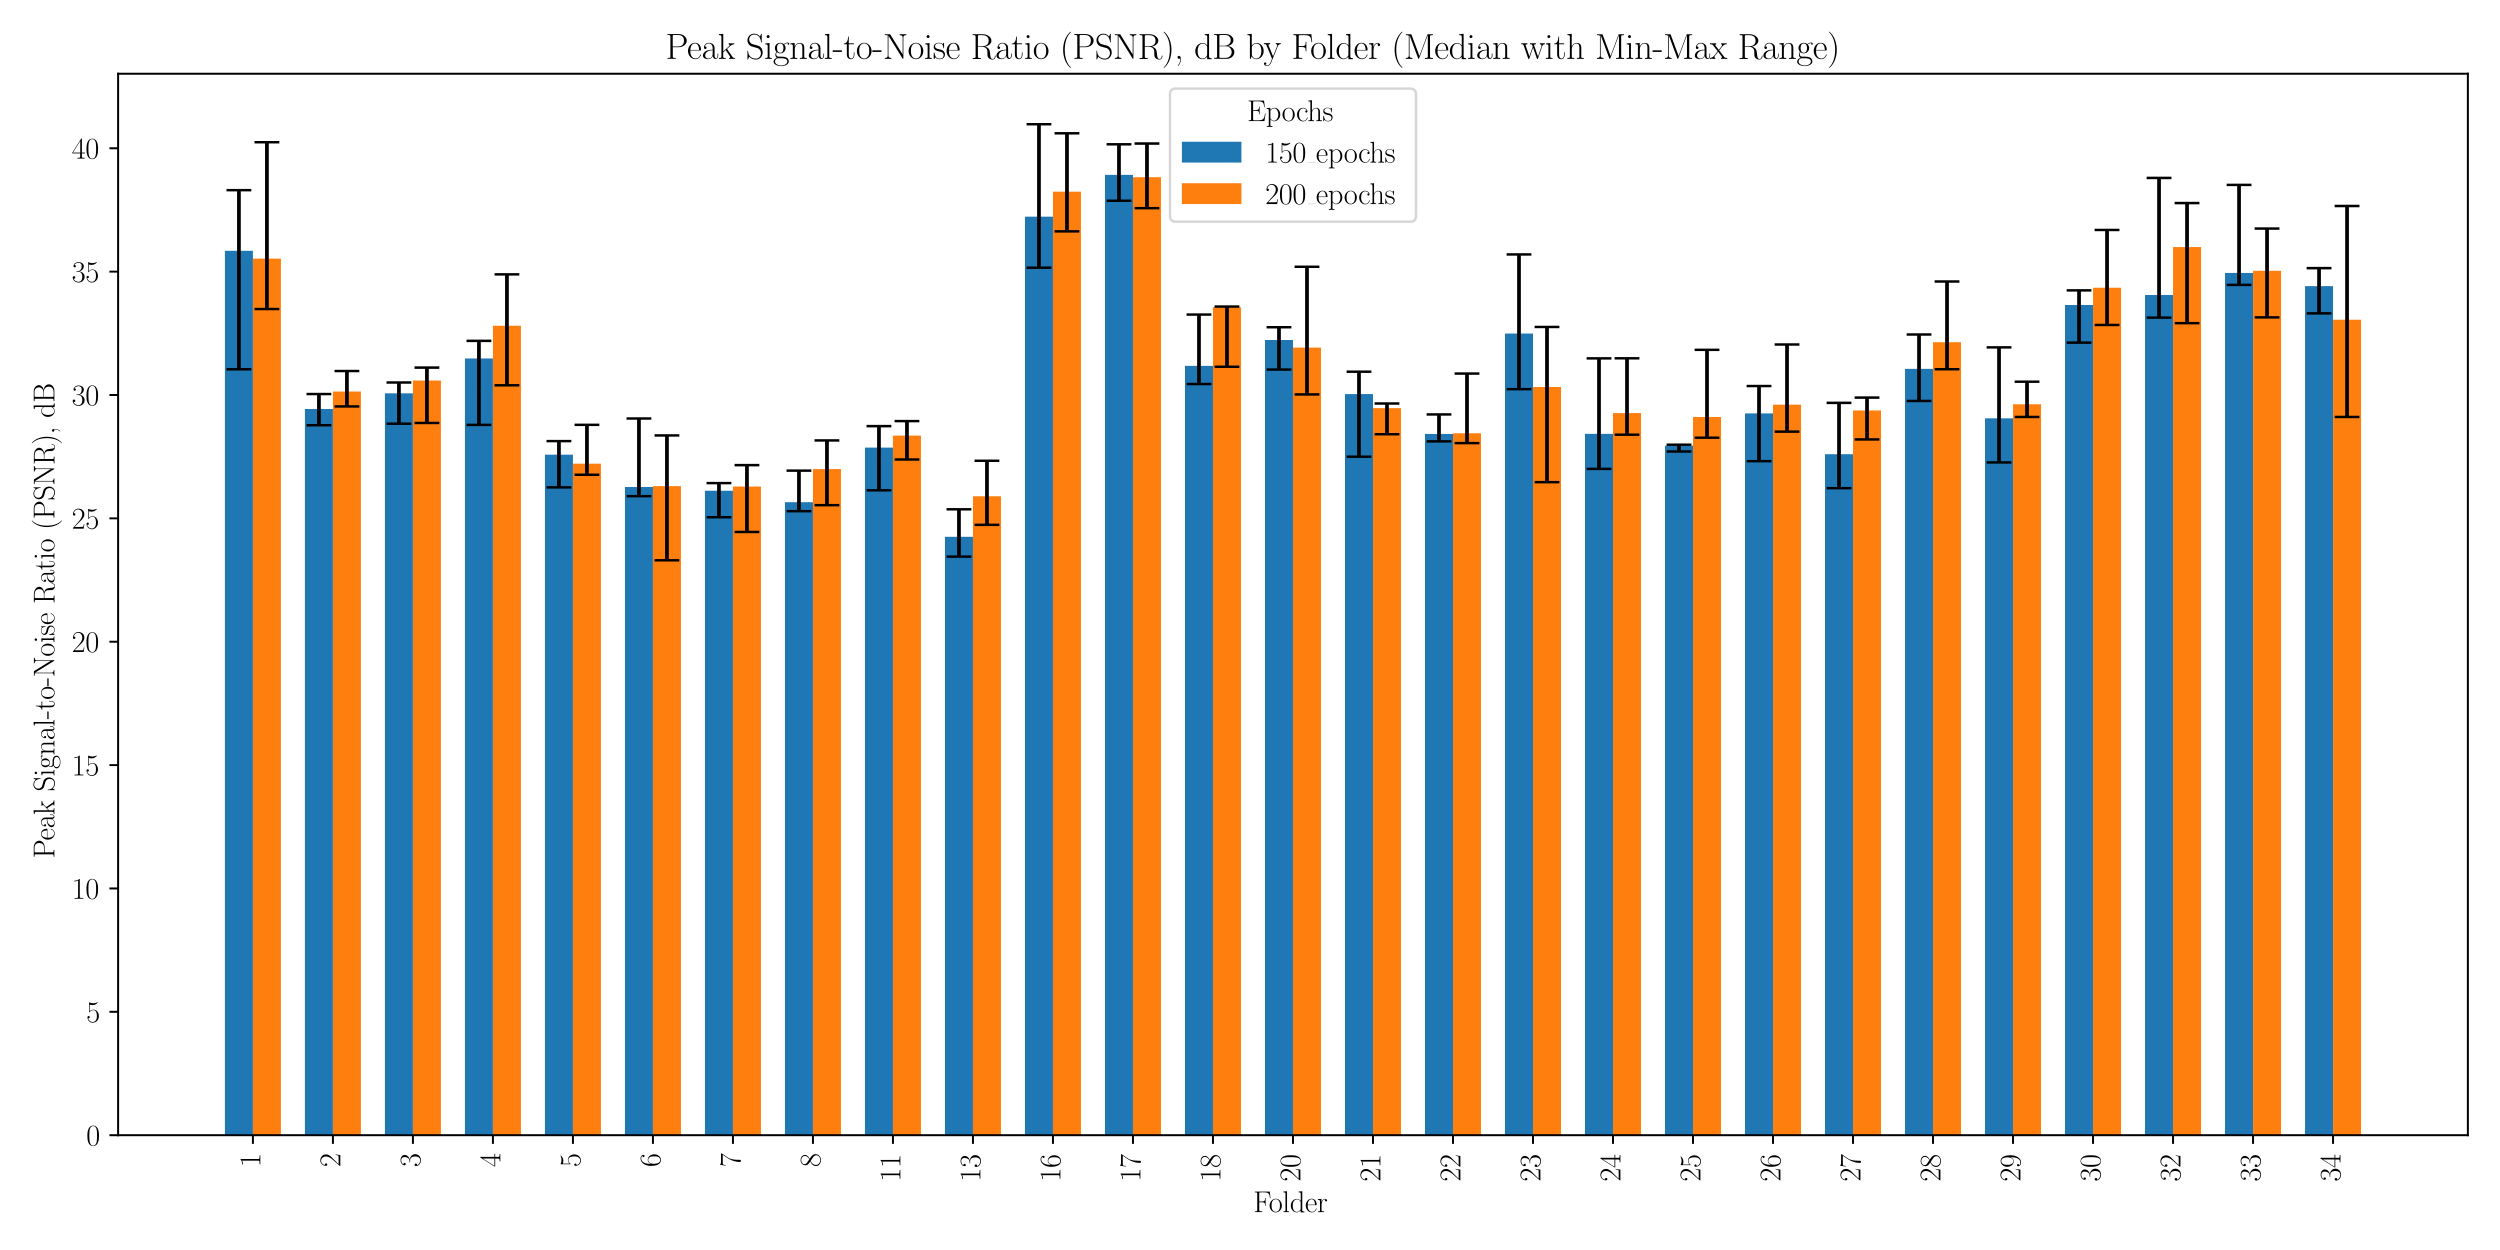 <?xml version="1.0" encoding="utf-8" standalone="no"?>
<!DOCTYPE svg PUBLIC "-//W3C//DTD SVG 1.1//EN"
  "http://www.w3.org/Graphics/SVG/1.1/DTD/svg11.dtd">
<svg xmlns:xlink="http://www.w3.org/1999/xlink" width="1008pt" height="504pt" viewBox="0 0 1008 504" xmlns="http://www.w3.org/2000/svg" version="1.1">
 <defs>
  <style type="text/css">*{stroke-linejoin: round; stroke-linecap: butt}</style>
 </defs>
 <g id="figure_1">
  <g id="patch_1">
   <path d="M 0 504 
L 1008 504 
L 1008 0 
L 0 0 
z
" style="fill: #ffffff"/>
  </g>
  <g id="axes_1">
   <g id="patch_2">
    <path d="M 47.621 457.707 
L 995.04 457.707 
L 995.04 29.72 
L 47.621 29.72 
z
" style="fill: #ffffff"/>
   </g>
   <g id="patch_3">
    <path d="M 90.686 457.707 
L 101.976 457.707 
L 101.976 101.123 
L 90.686 101.123 
z
" clip-path="url(#p176b16e96e)" style="fill: #1f77b4"/>
   </g>
   <g id="patch_4">
    <path d="M 122.944 457.707 
L 134.234 457.707 
L 134.234 164.901 
L 122.944 164.901 
z
" clip-path="url(#p176b16e96e)" style="fill: #1f77b4"/>
   </g>
   <g id="patch_5">
    <path d="M 155.202 457.707 
L 166.492 457.707 
L 166.492 158.586 
L 155.202 158.586 
z
" clip-path="url(#p176b16e96e)" style="fill: #1f77b4"/>
   </g>
   <g id="patch_6">
    <path d="M 187.46 457.707 
L 198.75 457.707 
L 198.75 144.529 
L 187.46 144.529 
z
" clip-path="url(#p176b16e96e)" style="fill: #1f77b4"/>
   </g>
   <g id="patch_7">
    <path d="M 219.718 457.707 
L 231.008 457.707 
L 231.008 183.316 
L 219.718 183.316 
z
" clip-path="url(#p176b16e96e)" style="fill: #1f77b4"/>
   </g>
   <g id="patch_8">
    <path d="M 251.976 457.707 
L 263.266 457.707 
L 263.266 196.367 
L 251.976 196.367 
z
" clip-path="url(#p176b16e96e)" style="fill: #1f77b4"/>
   </g>
   <g id="patch_9">
    <path d="M 284.234 457.707 
L 295.524 457.707 
L 295.524 197.853 
L 284.234 197.853 
z
" clip-path="url(#p176b16e96e)" style="fill: #1f77b4"/>
   </g>
   <g id="patch_10">
    <path d="M 316.492 457.707 
L 327.782 457.707 
L 327.782 202.5 
L 316.492 202.5 
z
" clip-path="url(#p176b16e96e)" style="fill: #1f77b4"/>
   </g>
   <g id="patch_11">
    <path d="M 348.75 457.707 
L 360.04 457.707 
L 360.04 180.474 
L 348.75 180.474 
z
" clip-path="url(#p176b16e96e)" style="fill: #1f77b4"/>
   </g>
   <g id="patch_12">
    <path d="M 381.008 457.707 
L 392.298 457.707 
L 392.298 216.428 
L 381.008 216.428 
z
" clip-path="url(#p176b16e96e)" style="fill: #1f77b4"/>
   </g>
   <g id="patch_13">
    <path d="M 413.266 457.707 
L 424.556 457.707 
L 424.556 87.36 
L 413.266 87.36 
z
" clip-path="url(#p176b16e96e)" style="fill: #1f77b4"/>
   </g>
   <g id="patch_14">
    <path d="M 445.524 457.707 
L 456.814 457.707 
L 456.814 70.515 
L 445.524 70.515 
z
" clip-path="url(#p176b16e96e)" style="fill: #1f77b4"/>
   </g>
   <g id="patch_15">
    <path d="M 477.782 457.707 
L 489.073 457.707 
L 489.073 147.518 
L 477.782 147.518 
z
" clip-path="url(#p176b16e96e)" style="fill: #1f77b4"/>
   </g>
   <g id="patch_16">
    <path d="M 510.04 457.707 
L 521.331 457.707 
L 521.331 137.076 
L 510.04 137.076 
z
" clip-path="url(#p176b16e96e)" style="fill: #1f77b4"/>
   </g>
   <g id="patch_17">
    <path d="M 542.298 457.707 
L 553.589 457.707 
L 553.589 158.88 
L 542.298 158.88 
z
" clip-path="url(#p176b16e96e)" style="fill: #1f77b4"/>
   </g>
   <g id="patch_18">
    <path d="M 574.556 457.707 
L 585.847 457.707 
L 585.847 174.963 
L 574.556 174.963 
z
" clip-path="url(#p176b16e96e)" style="fill: #1f77b4"/>
   </g>
   <g id="patch_19">
    <path d="M 606.814 457.707 
L 618.105 457.707 
L 618.105 134.488 
L 606.814 134.488 
z
" clip-path="url(#p176b16e96e)" style="fill: #1f77b4"/>
   </g>
   <g id="patch_20">
    <path d="M 639.072 457.707 
L 650.363 457.707 
L 650.363 174.939 
L 639.072 174.939 
z
" clip-path="url(#p176b16e96e)" style="fill: #1f77b4"/>
   </g>
   <g id="patch_21">
    <path d="M 671.33 457.707 
L 682.621 457.707 
L 682.621 179.69 
L 671.33 179.69 
z
" clip-path="url(#p176b16e96e)" style="fill: #1f77b4"/>
   </g>
   <g id="patch_22">
    <path d="M 703.589 457.707 
L 714.879 457.707 
L 714.879 166.695 
L 703.589 166.695 
z
" clip-path="url(#p176b16e96e)" style="fill: #1f77b4"/>
   </g>
   <g id="patch_23">
    <path d="M 735.847 457.707 
L 747.137 457.707 
L 747.137 183.137 
L 735.847 183.137 
z
" clip-path="url(#p176b16e96e)" style="fill: #1f77b4"/>
   </g>
   <g id="patch_24">
    <path d="M 768.105 457.707 
L 779.395 457.707 
L 779.395 148.74 
L 768.105 148.74 
z
" clip-path="url(#p176b16e96e)" style="fill: #1f77b4"/>
   </g>
   <g id="patch_25">
    <path d="M 800.363 457.707 
L 811.653 457.707 
L 811.653 168.672 
L 800.363 168.672 
z
" clip-path="url(#p176b16e96e)" style="fill: #1f77b4"/>
   </g>
   <g id="patch_26">
    <path d="M 832.621 457.707 
L 843.911 457.707 
L 843.911 122.989 
L 832.621 122.989 
z
" clip-path="url(#p176b16e96e)" style="fill: #1f77b4"/>
   </g>
   <g id="patch_27">
    <path d="M 864.879 457.707 
L 876.169 457.707 
L 876.169 118.941 
L 864.879 118.941 
z
" clip-path="url(#p176b16e96e)" style="fill: #1f77b4"/>
   </g>
   <g id="patch_28">
    <path d="M 897.137 457.707 
L 908.427 457.707 
L 908.427 110.059 
L 897.137 110.059 
z
" clip-path="url(#p176b16e96e)" style="fill: #1f77b4"/>
   </g>
   <g id="patch_29">
    <path d="M 929.395 457.707 
L 940.685 457.707 
L 940.685 115.363 
L 929.395 115.363 
z
" clip-path="url(#p176b16e96e)" style="fill: #1f77b4"/>
   </g>
   <g id="patch_30">
    <path d="M 101.976 457.707 
L 113.266 457.707 
L 113.266 104.263 
L 101.976 104.263 
z
" clip-path="url(#p176b16e96e)" style="fill: #ff7f0e"/>
   </g>
   <g id="patch_31">
    <path d="M 134.234 457.707 
L 145.524 457.707 
L 145.524 157.855 
L 134.234 157.855 
z
" clip-path="url(#p176b16e96e)" style="fill: #ff7f0e"/>
   </g>
   <g id="patch_32">
    <path d="M 166.492 457.707 
L 177.782 457.707 
L 177.782 153.439 
L 166.492 153.439 
z
" clip-path="url(#p176b16e96e)" style="fill: #ff7f0e"/>
   </g>
   <g id="patch_33">
    <path d="M 198.75 457.707 
L 210.04 457.707 
L 210.04 131.346 
L 198.75 131.346 
z
" clip-path="url(#p176b16e96e)" style="fill: #ff7f0e"/>
   </g>
   <g id="patch_34">
    <path d="M 231.008 457.707 
L 242.298 457.707 
L 242.298 186.958 
L 231.008 186.958 
z
" clip-path="url(#p176b16e96e)" style="fill: #ff7f0e"/>
   </g>
   <g id="patch_35">
    <path d="M 263.266 457.707 
L 274.557 457.707 
L 274.557 195.996 
L 263.266 195.996 
z
" clip-path="url(#p176b16e96e)" style="fill: #ff7f0e"/>
   </g>
   <g id="patch_36">
    <path d="M 295.524 457.707 
L 306.815 457.707 
L 306.815 196.157 
L 295.524 196.157 
z
" clip-path="url(#p176b16e96e)" style="fill: #ff7f0e"/>
   </g>
   <g id="patch_37">
    <path d="M 327.782 457.707 
L 339.073 457.707 
L 339.073 189.137 
L 327.782 189.137 
z
" clip-path="url(#p176b16e96e)" style="fill: #ff7f0e"/>
   </g>
   <g id="patch_38">
    <path d="M 360.04 457.707 
L 371.331 457.707 
L 371.331 175.637 
L 360.04 175.637 
z
" clip-path="url(#p176b16e96e)" style="fill: #ff7f0e"/>
   </g>
   <g id="patch_39">
    <path d="M 392.298 457.707 
L 403.589 457.707 
L 403.589 200.099 
L 392.298 200.099 
z
" clip-path="url(#p176b16e96e)" style="fill: #ff7f0e"/>
   </g>
   <g id="patch_40">
    <path d="M 424.556 457.707 
L 435.847 457.707 
L 435.847 77.276 
L 424.556 77.276 
z
" clip-path="url(#p176b16e96e)" style="fill: #ff7f0e"/>
   </g>
   <g id="patch_41">
    <path d="M 456.814 457.707 
L 468.105 457.707 
L 468.105 71.446 
L 456.814 71.446 
z
" clip-path="url(#p176b16e96e)" style="fill: #ff7f0e"/>
   </g>
   <g id="patch_42">
    <path d="M 489.073 457.707 
L 500.363 457.707 
L 500.363 123.902 
L 489.073 123.902 
z
" clip-path="url(#p176b16e96e)" style="fill: #ff7f0e"/>
   </g>
   <g id="patch_43">
    <path d="M 521.331 457.707 
L 532.621 457.707 
L 532.621 140.148 
L 521.331 140.148 
z
" clip-path="url(#p176b16e96e)" style="fill: #ff7f0e"/>
   </g>
   <g id="patch_44">
    <path d="M 553.589 457.707 
L 564.879 457.707 
L 564.879 164.571 
L 553.589 164.571 
z
" clip-path="url(#p176b16e96e)" style="fill: #ff7f0e"/>
   </g>
   <g id="patch_45">
    <path d="M 585.847 457.707 
L 597.137 457.707 
L 597.137 174.684 
L 585.847 174.684 
z
" clip-path="url(#p176b16e96e)" style="fill: #ff7f0e"/>
   </g>
   <g id="patch_46">
    <path d="M 618.105 457.707 
L 629.395 457.707 
L 629.395 156.041 
L 618.105 156.041 
z
" clip-path="url(#p176b16e96e)" style="fill: #ff7f0e"/>
   </g>
   <g id="patch_47">
    <path d="M 650.363 457.707 
L 661.653 457.707 
L 661.653 166.541 
L 650.363 166.541 
z
" clip-path="url(#p176b16e96e)" style="fill: #ff7f0e"/>
   </g>
   <g id="patch_48">
    <path d="M 682.621 457.707 
L 693.911 457.707 
L 693.911 168.128 
L 682.621 168.128 
z
" clip-path="url(#p176b16e96e)" style="fill: #ff7f0e"/>
   </g>
   <g id="patch_49">
    <path d="M 714.879 457.707 
L 726.169 457.707 
L 726.169 163.152 
L 714.879 163.152 
z
" clip-path="url(#p176b16e96e)" style="fill: #ff7f0e"/>
   </g>
   <g id="patch_50">
    <path d="M 747.137 457.707 
L 758.427 457.707 
L 758.427 165.504 
L 747.137 165.504 
z
" clip-path="url(#p176b16e96e)" style="fill: #ff7f0e"/>
   </g>
   <g id="patch_51">
    <path d="M 779.395 457.707 
L 790.685 457.707 
L 790.685 137.987 
L 779.395 137.987 
z
" clip-path="url(#p176b16e96e)" style="fill: #ff7f0e"/>
   </g>
   <g id="patch_52">
    <path d="M 811.653 457.707 
L 822.943 457.707 
L 822.943 162.993 
L 811.653 162.993 
z
" clip-path="url(#p176b16e96e)" style="fill: #ff7f0e"/>
   </g>
   <g id="patch_53">
    <path d="M 843.911 457.707 
L 855.201 457.707 
L 855.201 116.026 
L 843.911 116.026 
z
" clip-path="url(#p176b16e96e)" style="fill: #ff7f0e"/>
   </g>
   <g id="patch_54">
    <path d="M 876.169 457.707 
L 887.459 457.707 
L 887.459 99.63 
L 876.169 99.63 
z
" clip-path="url(#p176b16e96e)" style="fill: #ff7f0e"/>
   </g>
   <g id="patch_55">
    <path d="M 908.427 457.707 
L 919.717 457.707 
L 919.717 109.193 
L 908.427 109.193 
z
" clip-path="url(#p176b16e96e)" style="fill: #ff7f0e"/>
   </g>
   <g id="patch_56">
    <path d="M 940.685 457.707 
L 951.976 457.707 
L 951.976 128.929 
L 940.685 128.929 
z
" clip-path="url(#p176b16e96e)" style="fill: #ff7f0e"/>
   </g>
   <g id="matplotlib.axis_1">
    <g id="xtick_1">
     <g id="line2d_1">
      <defs>
       <path id="m0d950d3c01" d="M 0 0 
L 0 3.5 
" style="stroke: #000000; stroke-width: 0.8"/>
      </defs>
      <g>
       <use xlink:href="#m0d950d3c01" x="101.976" y="457.707" style="stroke: #000000; stroke-width: 0.8"/>
      </g>
     </g>
     <g id="text_1">
      <!-- 1 -->
      <g transform="translate(104.965 470.56) rotate(-90) scale(0.12 -0.12)">
       <defs>
        <path id="CMR17-31" d="M 1702 4058 
C 1702 4192 1696 4192 1606 4192 
C 1357 3916 979 3827 621 3827 
C 602 3827 570 3827 563 3808 
C 557 3795 557 3782 557 3648 
C 755 3648 1088 3686 1344 3839 
L 1344 461 
C 1344 236 1331 160 781 160 
L 589 160 
L 589 0 
C 896 0 1216 0 1523 0 
C 1830 0 2150 0 2458 0 
L 2458 160 
L 2266 160 
C 1715 160 1702 230 1702 458 
L 1702 4058 
z
" transform="scale(0.016)"/>
       </defs>
       <use xlink:href="#CMR17-31" transform="scale(0.996)"/>
      </g>
     </g>
    </g>
    <g id="xtick_2">
     <g id="line2d_2">
      <g>
       <use xlink:href="#m0d950d3c01" x="134.234" y="457.707" style="stroke: #000000; stroke-width: 0.8"/>
      </g>
     </g>
     <g id="text_2">
      <!-- 2 -->
      <g transform="translate(137.223 470.56) rotate(-90) scale(0.12 -0.12)">
       <defs>
        <path id="CMR17-32" d="M 2669 989 
L 2554 989 
C 2490 536 2438 459 2413 420 
C 2381 369 1920 369 1830 369 
L 602 369 
C 832 619 1280 1072 1824 1597 
C 2214 1967 2669 2402 2669 3035 
C 2669 3790 2067 4224 1395 4224 
C 691 4224 262 3604 262 3030 
C 262 2780 448 2748 525 2748 
C 589 2748 781 2787 781 3010 
C 781 3207 614 3264 525 3264 
C 486 3264 448 3258 422 3245 
C 544 3790 915 4058 1306 4058 
C 1862 4058 2227 3617 2227 3035 
C 2227 2479 1901 2000 1536 1584 
L 262 146 
L 262 0 
L 2515 0 
L 2669 989 
z
" transform="scale(0.016)"/>
       </defs>
       <use xlink:href="#CMR17-32" transform="scale(0.996)"/>
      </g>
     </g>
    </g>
    <g id="xtick_3">
     <g id="line2d_3">
      <g>
       <use xlink:href="#m0d950d3c01" x="166.492" y="457.707" style="stroke: #000000; stroke-width: 0.8"/>
      </g>
     </g>
     <g id="text_3">
      <!-- 3 -->
      <g transform="translate(169.481 470.56) rotate(-90) scale(0.12 -0.12)">
       <defs>
        <path id="CMR17-33" d="M 1414 2157 
C 1984 2157 2234 1662 2234 1090 
C 2234 320 1824 25 1453 25 
C 1114 25 563 194 390 693 
C 422 680 454 680 486 680 
C 640 680 755 782 755 948 
C 755 1133 614 1216 486 1216 
C 378 1216 211 1165 211 926 
C 211 335 787 -128 1466 -128 
C 2176 -128 2720 430 2720 1085 
C 2720 1707 2208 2157 1600 2227 
C 2086 2328 2554 2756 2554 3329 
C 2554 3820 2048 4179 1472 4179 
C 890 4179 378 3829 378 3329 
C 378 3110 544 3072 627 3072 
C 762 3072 877 3155 877 3321 
C 877 3486 762 3569 627 3569 
C 602 3569 570 3569 544 3557 
C 730 3959 1235 4032 1459 4032 
C 1683 4032 2106 3925 2106 3320 
C 2106 3143 2080 2828 1862 2550 
C 1670 2304 1453 2304 1242 2284 
C 1210 2284 1062 2269 1037 2269 
C 992 2263 966 2257 966 2208 
C 966 2163 973 2157 1101 2157 
L 1414 2157 
z
" transform="scale(0.016)"/>
       </defs>
       <use xlink:href="#CMR17-33" transform="scale(0.996)"/>
      </g>
     </g>
    </g>
    <g id="xtick_4">
     <g id="line2d_4">
      <g>
       <use xlink:href="#m0d950d3c01" x="198.75" y="457.707" style="stroke: #000000; stroke-width: 0.8"/>
      </g>
     </g>
     <g id="text_4">
      <!-- 4 -->
      <g transform="translate(201.739 470.56) rotate(-90) scale(0.12 -0.12)">
       <defs>
        <path id="CMR17-34" d="M 2150 4122 
C 2150 4256 2144 4256 2029 4256 
L 128 1254 
L 128 1088 
L 1779 1088 
L 1779 457 
C 1779 224 1766 160 1318 160 
L 1197 160 
L 1197 0 
C 1402 0 1747 0 1965 0 
C 2182 0 2528 0 2733 0 
L 2733 160 
L 2611 160 
C 2163 160 2150 224 2150 457 
L 2150 1088 
L 2803 1088 
L 2803 1254 
L 2150 1254 
L 2150 4122 
z
M 1798 3703 
L 1798 1254 
L 256 1254 
L 1798 3703 
z
" transform="scale(0.016)"/>
       </defs>
       <use xlink:href="#CMR17-34" transform="scale(0.996)"/>
      </g>
     </g>
    </g>
    <g id="xtick_5">
     <g id="line2d_5">
      <g>
       <use xlink:href="#m0d950d3c01" x="231.008" y="457.707" style="stroke: #000000; stroke-width: 0.8"/>
      </g>
     </g>
     <g id="text_5">
      <!-- 5 -->
      <g transform="translate(233.997 470.56) rotate(-90) scale(0.12 -0.12)">
       <defs>
        <path id="CMR17-35" d="M 730 3692 
C 794 3666 1056 3584 1325 3584 
C 1920 3584 2246 3911 2432 4100 
C 2432 4157 2432 4192 2394 4192 
C 2387 4192 2374 4192 2323 4163 
C 2099 4058 1837 3973 1517 3973 
C 1325 3973 1037 3999 723 4139 
C 653 4171 640 4171 634 4171 
C 602 4171 595 4164 595 4037 
L 595 2203 
C 595 2089 595 2057 659 2057 
C 691 2057 704 2070 736 2114 
C 941 2401 1222 2522 1542 2522 
C 1766 2522 2246 2382 2246 1289 
C 2246 1085 2246 715 2054 421 
C 1894 159 1645 25 1370 25 
C 947 25 518 320 403 814 
C 429 807 480 795 506 795 
C 589 795 749 840 749 1038 
C 749 1210 627 1280 506 1280 
C 358 1280 262 1190 262 1011 
C 262 454 704 -128 1382 -128 
C 2042 -128 2669 440 2669 1264 
C 2669 2030 2170 2624 1549 2624 
C 1222 2624 947 2503 730 2274 
L 730 3692 
z
" transform="scale(0.016)"/>
       </defs>
       <use xlink:href="#CMR17-35" transform="scale(0.996)"/>
      </g>
     </g>
    </g>
    <g id="xtick_6">
     <g id="line2d_6">
      <g>
       <use xlink:href="#m0d950d3c01" x="263.266" y="457.707" style="stroke: #000000; stroke-width: 0.8"/>
      </g>
     </g>
     <g id="text_6">
      <!-- 6 -->
      <g transform="translate(266.255 470.56) rotate(-90) scale(0.12 -0.12)">
       <defs>
        <path id="CMR17-36" d="M 678 2176 
C 678 3690 1395 4032 1811 4032 
C 1946 4032 2272 4009 2400 3776 
C 2298 3776 2106 3776 2106 3553 
C 2106 3381 2246 3323 2336 3323 
C 2394 3323 2566 3348 2566 3560 
C 2566 3954 2246 4179 1805 4179 
C 1043 4179 243 3390 243 1984 
C 243 253 966 -128 1478 -128 
C 2099 -128 2688 427 2688 1283 
C 2688 2081 2170 2662 1517 2662 
C 1126 2662 838 2407 678 1960 
L 678 2176 
z
M 1478 25 
C 691 25 691 1200 691 1436 
C 691 1896 909 2560 1504 2560 
C 1613 2560 1926 2560 2138 2120 
C 2253 1870 2253 1609 2253 1289 
C 2253 944 2253 690 2118 434 
C 1978 171 1773 25 1478 25 
z
" transform="scale(0.016)"/>
       </defs>
       <use xlink:href="#CMR17-36" transform="scale(0.996)"/>
      </g>
     </g>
    </g>
    <g id="xtick_7">
     <g id="line2d_7">
      <g>
       <use xlink:href="#m0d950d3c01" x="295.524" y="457.707" style="stroke: #000000; stroke-width: 0.8"/>
      </g>
     </g>
     <g id="text_7">
      <!-- 7 -->
      <g transform="translate(298.513 470.56) rotate(-90) scale(0.12 -0.12)">
       <defs>
        <path id="CMR17-37" d="M 2886 3941 
L 2886 4081 
L 1382 4081 
C 634 4081 621 4165 595 4288 
L 480 4288 
L 294 3094 
L 410 3094 
C 429 3215 474 3540 550 3661 
C 589 3712 1062 3712 1171 3712 
L 2579 3712 
L 1869 2661 
C 1395 1954 1069 999 1069 165 
C 1069 89 1069 -128 1299 -128 
C 1530 -128 1530 89 1530 171 
L 1530 465 
C 1530 1508 1709 2196 2003 2636 
L 2886 3941 
z
" transform="scale(0.016)"/>
       </defs>
       <use xlink:href="#CMR17-37" transform="scale(0.996)"/>
      </g>
     </g>
    </g>
    <g id="xtick_8">
     <g id="line2d_8">
      <g>
       <use xlink:href="#m0d950d3c01" x="327.782" y="457.707" style="stroke: #000000; stroke-width: 0.8"/>
      </g>
     </g>
     <g id="text_8">
      <!-- 8 -->
      <g transform="translate(330.771 470.56) rotate(-90) scale(0.12 -0.12)">
       <defs>
        <path id="CMR17-38" d="M 1741 2264 
C 2144 2467 2554 2773 2554 3263 
C 2554 3841 1990 4179 1472 4179 
C 890 4179 378 3759 378 3180 
C 378 3021 416 2747 666 2505 
C 730 2442 998 2251 1171 2130 
C 883 1983 211 1634 211 934 
C 211 279 838 -128 1459 -128 
C 2144 -128 2720 362 2720 1010 
C 2720 1590 2330 1857 2074 2029 
L 1741 2264 
z
M 902 2822 
C 851 2854 595 3051 595 3351 
C 595 3739 998 4032 1459 4032 
C 1965 4032 2336 3676 2336 3262 
C 2336 2669 1670 2331 1638 2331 
C 1632 2331 1626 2331 1574 2370 
L 902 2822 
z
M 2080 1519 
C 2176 1449 2483 1240 2483 851 
C 2483 381 2010 25 1472 25 
C 890 25 448 438 448 940 
C 448 1443 838 1862 1280 2060 
L 2080 1519 
z
" transform="scale(0.016)"/>
       </defs>
       <use xlink:href="#CMR17-38" transform="scale(0.996)"/>
      </g>
     </g>
    </g>
    <g id="xtick_9">
     <g id="line2d_9">
      <g>
       <use xlink:href="#m0d950d3c01" x="360.04" y="457.707" style="stroke: #000000; stroke-width: 0.8"/>
      </g>
     </g>
     <g id="text_9">
      <!-- 11 -->
      <g transform="translate(363.029 476.413) rotate(-90) scale(0.12 -0.12)">
       <use xlink:href="#CMR17-31" transform="scale(0.996)"/>
       <use xlink:href="#CMR17-31" transform="translate(45.69 0) scale(0.996)"/>
      </g>
     </g>
    </g>
    <g id="xtick_10">
     <g id="line2d_10">
      <g>
       <use xlink:href="#m0d950d3c01" x="392.298" y="457.707" style="stroke: #000000; stroke-width: 0.8"/>
      </g>
     </g>
     <g id="text_10">
      <!-- 13 -->
      <g transform="translate(395.287 476.413) rotate(-90) scale(0.12 -0.12)">
       <use xlink:href="#CMR17-31" transform="scale(0.996)"/>
       <use xlink:href="#CMR17-33" transform="translate(45.69 0) scale(0.996)"/>
      </g>
     </g>
    </g>
    <g id="xtick_11">
     <g id="line2d_11">
      <g>
       <use xlink:href="#m0d950d3c01" x="424.556" y="457.707" style="stroke: #000000; stroke-width: 0.8"/>
      </g>
     </g>
     <g id="text_11">
      <!-- 16 -->
      <g transform="translate(427.545 476.413) rotate(-90) scale(0.12 -0.12)">
       <use xlink:href="#CMR17-31" transform="scale(0.996)"/>
       <use xlink:href="#CMR17-36" transform="translate(45.69 0) scale(0.996)"/>
      </g>
     </g>
    </g>
    <g id="xtick_12">
     <g id="line2d_12">
      <g>
       <use xlink:href="#m0d950d3c01" x="456.814" y="457.707" style="stroke: #000000; stroke-width: 0.8"/>
      </g>
     </g>
     <g id="text_12">
      <!-- 17 -->
      <g transform="translate(459.803 476.413) rotate(-90) scale(0.12 -0.12)">
       <use xlink:href="#CMR17-31" transform="scale(0.996)"/>
       <use xlink:href="#CMR17-37" transform="translate(45.69 0) scale(0.996)"/>
      </g>
     </g>
    </g>
    <g id="xtick_13">
     <g id="line2d_13">
      <g>
       <use xlink:href="#m0d950d3c01" x="489.073" y="457.707" style="stroke: #000000; stroke-width: 0.8"/>
      </g>
     </g>
     <g id="text_13">
      <!-- 18 -->
      <g transform="translate(492.061 476.413) rotate(-90) scale(0.12 -0.12)">
       <use xlink:href="#CMR17-31" transform="scale(0.996)"/>
       <use xlink:href="#CMR17-38" transform="translate(45.69 0) scale(0.996)"/>
      </g>
     </g>
    </g>
    <g id="xtick_14">
     <g id="line2d_14">
      <g>
       <use xlink:href="#m0d950d3c01" x="521.331" y="457.707" style="stroke: #000000; stroke-width: 0.8"/>
      </g>
     </g>
     <g id="text_14">
      <!-- 20 -->
      <g transform="translate(524.319 476.413) rotate(-90) scale(0.12 -0.12)">
       <defs>
        <path id="CMR17-30" d="M 2688 2025 
C 2688 2416 2682 3080 2413 3591 
C 2176 4039 1798 4198 1466 4198 
C 1158 4198 768 4058 525 3597 
C 269 3118 243 2524 243 2025 
C 243 1661 250 1106 448 619 
C 723 -39 1216 -128 1466 -128 
C 1760 -128 2208 -7 2470 600 
C 2662 1042 2688 1559 2688 2025 
z
M 1466 -26 
C 1056 -26 813 325 723 812 
C 653 1188 653 1738 653 2096 
C 653 2588 653 2997 736 3387 
C 858 3929 1216 4096 1466 4096 
C 1728 4096 2067 3923 2189 3400 
C 2272 3036 2278 2607 2278 2096 
C 2278 1680 2278 1169 2202 792 
C 2067 95 1690 -26 1466 -26 
z
" transform="scale(0.016)"/>
       </defs>
       <use xlink:href="#CMR17-32" transform="scale(0.996)"/>
       <use xlink:href="#CMR17-30" transform="translate(45.69 0) scale(0.996)"/>
      </g>
     </g>
    </g>
    <g id="xtick_15">
     <g id="line2d_15">
      <g>
       <use xlink:href="#m0d950d3c01" x="553.589" y="457.707" style="stroke: #000000; stroke-width: 0.8"/>
      </g>
     </g>
     <g id="text_15">
      <!-- 21 -->
      <g transform="translate(556.577 476.413) rotate(-90) scale(0.12 -0.12)">
       <use xlink:href="#CMR17-32" transform="scale(0.996)"/>
       <use xlink:href="#CMR17-31" transform="translate(45.69 0) scale(0.996)"/>
      </g>
     </g>
    </g>
    <g id="xtick_16">
     <g id="line2d_16">
      <g>
       <use xlink:href="#m0d950d3c01" x="585.847" y="457.707" style="stroke: #000000; stroke-width: 0.8"/>
      </g>
     </g>
     <g id="text_16">
      <!-- 22 -->
      <g transform="translate(588.835 476.413) rotate(-90) scale(0.12 -0.12)">
       <use xlink:href="#CMR17-32" transform="scale(0.996)"/>
       <use xlink:href="#CMR17-32" transform="translate(45.69 0) scale(0.996)"/>
      </g>
     </g>
    </g>
    <g id="xtick_17">
     <g id="line2d_17">
      <g>
       <use xlink:href="#m0d950d3c01" x="618.105" y="457.707" style="stroke: #000000; stroke-width: 0.8"/>
      </g>
     </g>
     <g id="text_17">
      <!-- 23 -->
      <g transform="translate(621.094 476.413) rotate(-90) scale(0.12 -0.12)">
       <use xlink:href="#CMR17-32" transform="scale(0.996)"/>
       <use xlink:href="#CMR17-33" transform="translate(45.69 0) scale(0.996)"/>
      </g>
     </g>
    </g>
    <g id="xtick_18">
     <g id="line2d_18">
      <g>
       <use xlink:href="#m0d950d3c01" x="650.363" y="457.707" style="stroke: #000000; stroke-width: 0.8"/>
      </g>
     </g>
     <g id="text_18">
      <!-- 24 -->
      <g transform="translate(653.352 476.413) rotate(-90) scale(0.12 -0.12)">
       <use xlink:href="#CMR17-32" transform="scale(0.996)"/>
       <use xlink:href="#CMR17-34" transform="translate(45.69 0) scale(0.996)"/>
      </g>
     </g>
    </g>
    <g id="xtick_19">
     <g id="line2d_19">
      <g>
       <use xlink:href="#m0d950d3c01" x="682.621" y="457.707" style="stroke: #000000; stroke-width: 0.8"/>
      </g>
     </g>
     <g id="text_19">
      <!-- 25 -->
      <g transform="translate(685.61 476.413) rotate(-90) scale(0.12 -0.12)">
       <use xlink:href="#CMR17-32" transform="scale(0.996)"/>
       <use xlink:href="#CMR17-35" transform="translate(45.69 0) scale(0.996)"/>
      </g>
     </g>
    </g>
    <g id="xtick_20">
     <g id="line2d_20">
      <g>
       <use xlink:href="#m0d950d3c01" x="714.879" y="457.707" style="stroke: #000000; stroke-width: 0.8"/>
      </g>
     </g>
     <g id="text_20">
      <!-- 26 -->
      <g transform="translate(717.868 476.413) rotate(-90) scale(0.12 -0.12)">
       <use xlink:href="#CMR17-32" transform="scale(0.996)"/>
       <use xlink:href="#CMR17-36" transform="translate(45.69 0) scale(0.996)"/>
      </g>
     </g>
    </g>
    <g id="xtick_21">
     <g id="line2d_21">
      <g>
       <use xlink:href="#m0d950d3c01" x="747.137" y="457.707" style="stroke: #000000; stroke-width: 0.8"/>
      </g>
     </g>
     <g id="text_21">
      <!-- 27 -->
      <g transform="translate(750.126 476.413) rotate(-90) scale(0.12 -0.12)">
       <use xlink:href="#CMR17-32" transform="scale(0.996)"/>
       <use xlink:href="#CMR17-37" transform="translate(45.69 0) scale(0.996)"/>
      </g>
     </g>
    </g>
    <g id="xtick_22">
     <g id="line2d_22">
      <g>
       <use xlink:href="#m0d950d3c01" x="779.395" y="457.707" style="stroke: #000000; stroke-width: 0.8"/>
      </g>
     </g>
     <g id="text_22">
      <!-- 28 -->
      <g transform="translate(782.384 476.413) rotate(-90) scale(0.12 -0.12)">
       <use xlink:href="#CMR17-32" transform="scale(0.996)"/>
       <use xlink:href="#CMR17-38" transform="translate(45.69 0) scale(0.996)"/>
      </g>
     </g>
    </g>
    <g id="xtick_23">
     <g id="line2d_23">
      <g>
       <use xlink:href="#m0d950d3c01" x="811.653" y="457.707" style="stroke: #000000; stroke-width: 0.8"/>
      </g>
     </g>
     <g id="text_23">
      <!-- 29 -->
      <g transform="translate(814.642 476.413) rotate(-90) scale(0.12 -0.12)">
       <defs>
        <path id="CMR17-39" d="M 2253 1864 
C 2253 464 1670 31 1190 31 
C 1043 31 685 31 538 294 
C 704 268 826 357 826 518 
C 826 692 685 749 595 749 
C 538 749 365 723 365 506 
C 365 71 742 -128 1203 -128 
C 1939 -128 2688 674 2688 2073 
C 2688 3817 1971 4179 1485 4179 
C 851 4179 243 3628 243 2778 
C 243 1991 762 1408 1414 1408 
C 1952 1408 2189 1903 2253 2112 
L 2253 1864 
z
M 1427 1510 
C 1254 1510 1011 1542 813 1922 
C 678 2169 678 2461 678 2771 
C 678 3146 678 3405 858 3684 
C 947 3817 1114 4032 1485 4032 
C 2240 4032 2240 2885 2240 2632 
C 2240 2182 2035 1510 1427 1510 
z
" transform="scale(0.016)"/>
       </defs>
       <use xlink:href="#CMR17-32" transform="scale(0.996)"/>
       <use xlink:href="#CMR17-39" transform="translate(45.69 0) scale(0.996)"/>
      </g>
     </g>
    </g>
    <g id="xtick_24">
     <g id="line2d_24">
      <g>
       <use xlink:href="#m0d950d3c01" x="843.911" y="457.707" style="stroke: #000000; stroke-width: 0.8"/>
      </g>
     </g>
     <g id="text_24">
      <!-- 30 -->
      <g transform="translate(846.9 476.413) rotate(-90) scale(0.12 -0.12)">
       <use xlink:href="#CMR17-33" transform="scale(0.996)"/>
       <use xlink:href="#CMR17-30" transform="translate(45.69 0) scale(0.996)"/>
      </g>
     </g>
    </g>
    <g id="xtick_25">
     <g id="line2d_25">
      <g>
       <use xlink:href="#m0d950d3c01" x="876.169" y="457.707" style="stroke: #000000; stroke-width: 0.8"/>
      </g>
     </g>
     <g id="text_25">
      <!-- 32 -->
      <g transform="translate(879.158 476.413) rotate(-90) scale(0.12 -0.12)">
       <use xlink:href="#CMR17-33" transform="scale(0.996)"/>
       <use xlink:href="#CMR17-32" transform="translate(45.69 0) scale(0.996)"/>
      </g>
     </g>
    </g>
    <g id="xtick_26">
     <g id="line2d_26">
      <g>
       <use xlink:href="#m0d950d3c01" x="908.427" y="457.707" style="stroke: #000000; stroke-width: 0.8"/>
      </g>
     </g>
     <g id="text_26">
      <!-- 33 -->
      <g transform="translate(911.416 476.413) rotate(-90) scale(0.12 -0.12)">
       <use xlink:href="#CMR17-33" transform="scale(0.996)"/>
       <use xlink:href="#CMR17-33" transform="translate(45.69 0) scale(0.996)"/>
      </g>
     </g>
    </g>
    <g id="xtick_27">
     <g id="line2d_27">
      <g>
       <use xlink:href="#m0d950d3c01" x="940.685" y="457.707" style="stroke: #000000; stroke-width: 0.8"/>
      </g>
     </g>
     <g id="text_27">
      <!-- 34 -->
      <g transform="translate(943.674 476.413) rotate(-90) scale(0.12 -0.12)">
       <use xlink:href="#CMR17-33" transform="scale(0.996)"/>
       <use xlink:href="#CMR17-34" transform="translate(45.69 0) scale(0.996)"/>
      </g>
     </g>
    </g>
    <g id="text_28">
     <!-- Folder -->
     <g transform="translate(505.317 488.715) scale(0.12 -0.12)">
      <defs>
       <path id="CMR17-46" d="M 3482 4325 
L 326 4325 
L 326 4160 
C 768 4160 838 4160 838 3874 
L 838 446 
C 838 160 768 160 326 160 
L 326 0 
C 512 0 870 0 1069 0 
C 1331 0 1638 0 1901 0 
L 1901 160 
L 1760 160 
C 1274 160 1261 223 1261 452 
L 1261 2075 
L 1837 2075 
C 2432 2075 2490 1865 2490 1332 
L 2605 1332 
L 2605 2987 
L 2490 2987 
C 2490 2450 2432 2240 1837 2240 
L 1261 2240 
L 1261 3911 
C 1261 4128 1274 4160 1530 4160 
L 2355 4160 
C 3322 4160 3430 3765 3520 2916 
L 3635 2916 
L 3482 4325 
z
" transform="scale(0.016)"/>
       <path id="CMR17-6f" d="M 2758 1356 
C 2758 2176 2163 2816 1466 2816 
C 768 2816 173 2176 173 1356 
C 173 551 768 -64 1466 -64 
C 2163 -64 2758 551 2758 1356 
z
M 1466 51 
C 1165 51 909 230 762 480 
C 602 767 582 1126 582 1408 
C 582 1677 595 2010 762 2298 
C 890 2509 1139 2714 1466 2714 
C 1754 2714 1997 2554 2150 2330 
C 2349 2029 2349 1607 2349 1408 
C 2349 1158 2336 775 2163 467 
C 1984 173 1709 51 1466 51 
z
" transform="scale(0.016)"/>
       <path id="CMR17-6c" d="M 979 4396 
L 218 4326 
L 218 4160 
C 595 4160 653 4122 653 3817 
L 653 426 
C 653 184 627 153 218 153 
L 218 -13 
C 371 0 653 0 813 0 
C 979 0 1261 0 1414 -13 
L 1414 153 
C 1005 153 979 178 979 426 
L 979 4396 
z
" transform="scale(0.016)"/>
       <path id="CMR17-64" d="M 1869 4326 
L 1869 4160 
C 2246 4160 2304 4122 2304 3820 
L 2304 2345 
C 2278 2377 2016 2790 1498 2790 
C 845 2790 211 2208 211 1364 
C 211 525 806 -64 1434 -64 
C 1978 -64 2259 337 2291 380 
L 2291 -63 
L 3066 -63 
L 3066 128 
C 2688 128 2630 166 2630 473 
L 2630 4396 
L 1869 4326 
z
M 2291 755 
C 2291 563 2176 390 2029 262 
C 1811 70 1594 38 1472 38 
C 1286 38 621 134 621 1356 
C 621 2612 1363 2688 1530 2688 
C 1824 2688 2061 2522 2208 2291 
C 2291 2157 2291 2138 2291 2023 
L 2291 755 
z
" transform="scale(0.016)"/>
       <path id="CMR17-65" d="M 2438 1472 
C 2464 1498 2464 1511 2464 1576 
C 2464 2238 2118 2816 1389 2816 
C 710 2816 173 2169 173 1383 
C 173 551 781 -64 1459 -64 
C 2176 -64 2458 607 2458 740 
C 2458 784 2419 784 2406 784 
C 2362 784 2355 771 2330 696 
C 2189 265 1837 51 1504 51 
C 1229 51 954 203 781 480 
C 582 803 582 1176 582 1472 
L 2438 1472 
z
M 589 1568 
C 634 2505 1126 2714 1382 2714 
C 1818 2714 2112 2297 2118 1568 
L 589 1568 
z
" transform="scale(0.016)"/>
       <path id="CMR17-72" d="M 960 1497 
C 960 2112 1222 2688 1702 2688 
C 1747 2688 1792 2682 1837 2662 
C 1837 2662 1696 2617 1696 2452 
C 1696 2298 1818 2234 1914 2234 
C 1990 2234 2131 2279 2131 2458 
C 2131 2663 1926 2790 1709 2790 
C 1222 2790 1011 2317 947 2093 
L 941 2093 
L 941 2790 
L 198 2720 
L 198 2554 
C 576 2554 634 2515 634 2208 
L 634 428 
C 634 184 608 153 198 153 
L 198 -13 
C 352 0 646 0 813 0 
C 998 0 1325 0 1498 -13 
L 1498 153 
C 1037 153 960 153 960 440 
L 960 1497 
z
" transform="scale(0.016)"/>
      </defs>
      <use xlink:href="#CMR17-46" transform="scale(0.996)"/>
      <use xlink:href="#CMR17-6f" transform="translate(52.177 0) scale(0.996)"/>
      <use xlink:href="#CMR17-6c" transform="translate(97.867 0) scale(0.996)"/>
      <use xlink:href="#CMR17-64" transform="translate(122.738 0) scale(0.996)"/>
      <use xlink:href="#CMR17-65" transform="translate(173.633 0) scale(0.996)"/>
      <use xlink:href="#CMR17-72" transform="translate(214.119 0) scale(0.996)"/>
     </g>
    </g>
   </g>
   <g id="matplotlib.axis_2">
    <g id="ytick_1">
     <g id="line2d_28">
      <defs>
       <path id="m9839f3d5bf" d="M 0 0 
L -3.5 0 
" style="stroke: #000000; stroke-width: 0.8"/>
      </defs>
      <g>
       <use xlink:href="#m9839f3d5bf" x="47.621" y="457.707" style="stroke: #000000; stroke-width: 0.8"/>
      </g>
     </g>
     <g id="text_29">
      <!-- $\mathdefault{0}$ -->
      <g transform="translate(34.768 461.858) scale(0.12 -0.12)">
       <use xlink:href="#CMR17-30" transform="scale(0.996)"/>
      </g>
     </g>
    </g>
    <g id="ytick_2">
     <g id="line2d_29">
      <g>
       <use xlink:href="#m9839f3d5bf" x="47.621" y="407.967" style="stroke: #000000; stroke-width: 0.8"/>
      </g>
     </g>
     <g id="text_30">
      <!-- $\mathdefault{5}$ -->
      <g transform="translate(34.768 412.118) scale(0.12 -0.12)">
       <use xlink:href="#CMR17-35" transform="scale(0.996)"/>
      </g>
     </g>
    </g>
    <g id="ytick_3">
     <g id="line2d_30">
      <g>
       <use xlink:href="#m9839f3d5bf" x="47.621" y="358.227" style="stroke: #000000; stroke-width: 0.8"/>
      </g>
     </g>
     <g id="text_31">
      <!-- $\mathdefault{10}$ -->
      <g transform="translate(28.915 362.378) scale(0.12 -0.12)">
       <use xlink:href="#CMR17-31" transform="scale(0.996)"/>
       <use xlink:href="#CMR17-30" transform="translate(45.69 0) scale(0.996)"/>
      </g>
     </g>
    </g>
    <g id="ytick_4">
     <g id="line2d_31">
      <g>
       <use xlink:href="#m9839f3d5bf" x="47.621" y="308.487" style="stroke: #000000; stroke-width: 0.8"/>
      </g>
     </g>
     <g id="text_32">
      <!-- $\mathdefault{15}$ -->
      <g transform="translate(28.915 312.638) scale(0.12 -0.12)">
       <use xlink:href="#CMR17-31" transform="scale(0.996)"/>
       <use xlink:href="#CMR17-35" transform="translate(45.69 0) scale(0.996)"/>
      </g>
     </g>
    </g>
    <g id="ytick_5">
     <g id="line2d_32">
      <g>
       <use xlink:href="#m9839f3d5bf" x="47.621" y="258.746" style="stroke: #000000; stroke-width: 0.8"/>
      </g>
     </g>
     <g id="text_33">
      <!-- $\mathdefault{20}$ -->
      <g transform="translate(28.915 262.897) scale(0.12 -0.12)">
       <use xlink:href="#CMR17-32" transform="scale(0.996)"/>
       <use xlink:href="#CMR17-30" transform="translate(45.69 0) scale(0.996)"/>
      </g>
     </g>
    </g>
    <g id="ytick_6">
     <g id="line2d_33">
      <g>
       <use xlink:href="#m9839f3d5bf" x="47.621" y="209.006" style="stroke: #000000; stroke-width: 0.8"/>
      </g>
     </g>
     <g id="text_34">
      <!-- $\mathdefault{25}$ -->
      <g transform="translate(28.915 213.157) scale(0.12 -0.12)">
       <use xlink:href="#CMR17-32" transform="scale(0.996)"/>
       <use xlink:href="#CMR17-35" transform="translate(45.69 0) scale(0.996)"/>
      </g>
     </g>
    </g>
    <g id="ytick_7">
     <g id="line2d_34">
      <g>
       <use xlink:href="#m9839f3d5bf" x="47.621" y="159.266" style="stroke: #000000; stroke-width: 0.8"/>
      </g>
     </g>
     <g id="text_35">
      <!-- $\mathdefault{30}$ -->
      <g transform="translate(28.915 163.417) scale(0.12 -0.12)">
       <use xlink:href="#CMR17-33" transform="scale(0.996)"/>
       <use xlink:href="#CMR17-30" transform="translate(45.69 0) scale(0.996)"/>
      </g>
     </g>
    </g>
    <g id="ytick_8">
     <g id="line2d_35">
      <g>
       <use xlink:href="#m9839f3d5bf" x="47.621" y="109.526" style="stroke: #000000; stroke-width: 0.8"/>
      </g>
     </g>
     <g id="text_36">
      <!-- $\mathdefault{35}$ -->
      <g transform="translate(28.915 113.677) scale(0.12 -0.12)">
       <use xlink:href="#CMR17-33" transform="scale(0.996)"/>
       <use xlink:href="#CMR17-35" transform="translate(45.69 0) scale(0.996)"/>
      </g>
     </g>
    </g>
    <g id="ytick_9">
     <g id="line2d_36">
      <g>
       <use xlink:href="#m9839f3d5bf" x="47.621" y="59.785" style="stroke: #000000; stroke-width: 0.8"/>
      </g>
     </g>
     <g id="text_37">
      <!-- $\mathdefault{40}$ -->
      <g transform="translate(28.915 63.936) scale(0.12 -0.12)">
       <use xlink:href="#CMR17-34" transform="scale(0.996)"/>
       <use xlink:href="#CMR17-30" transform="translate(45.69 0) scale(0.996)"/>
      </g>
     </g>
    </g>
    <g id="text_38">
     <!-- Peak Signal-to-Noise Ratio (PSNR), dB -->
     <g transform="translate(21.926 346.083) rotate(-90) scale(0.12 -0.12)">
      <defs>
       <path id="CMR17-50" d="M 1267 2042 
L 2291 2042 
C 3117 2042 3718 2578 3718 3184 
C 3718 3791 3130 4352 2291 4352 
L 333 4352 
L 333 4186 
C 774 4186 845 4186 845 3899 
L 845 446 
C 845 160 774 160 333 160 
L 333 0 
C 518 0 858 0 1056 0 
C 1254 0 1594 0 1779 0 
L 1779 160 
C 1338 160 1267 160 1267 446 
L 1267 2042 
z
M 1254 2176 
L 1254 3938 
C 1254 4155 1267 4186 1523 4186 
L 2170 4186 
C 2995 4186 3232 3714 3232 3184 
C 3232 2604 2950 2176 2170 2176 
L 1254 2176 
z
" transform="scale(0.016)"/>
       <path id="CMR17-61" d="M 2304 1653 
C 2304 2072 2304 2294 2035 2543 
C 1798 2752 1523 2816 1306 2816 
C 800 2816 435 2407 435 1971 
C 435 1728 627 1728 666 1728 
C 749 1728 896 1778 896 1954 
C 896 2112 774 2181 666 2181 
C 640 2181 608 2174 589 2168 
C 723 2592 1069 2714 1293 2714 
C 1613 2714 1965 2429 1965 1885 
L 1965 1600 
C 1587 1600 1133 1549 774 1357 
C 371 1133 256 813 256 570 
C 256 77 832 -64 1171 -64 
C 1523 -64 1850 139 1990 511 
C 2003 233 2182 -18 2464 -18 
C 2598 -18 2938 70 2938 567 
L 2938 920 
L 2822 920 
L 2822 562 
C 2822 178 2650 128 2566 128 
C 2304 128 2304 458 2304 738 
L 2304 1653 
z
M 1965 870 
C 1965 317 1568 38 1216 38 
C 896 38 646 275 646 570 
C 646 761 730 1100 1101 1305 
C 1408 1478 1760 1504 1965 1504 
L 1965 870 
z
" transform="scale(0.016)"/>
       <path id="CMR17-6b" d="M 1670 1673 
C 1664 1686 1632 1724 1632 1743 
C 1632 1756 2086 2171 2144 2222 
C 2509 2528 2739 2560 2906 2560 
L 2906 2733 
C 2867 2733 2854 2733 2848 2720 
L 2534 2720 
C 2355 2720 2080 2720 1907 2733 
L 1907 2566 
C 1997 2559 2061 2508 2061 2419 
C 2061 2291 1933 2170 1926 2170 
L 960 1289 
L 960 4396 
L 198 4326 
L 198 4160 
C 576 4160 634 4122 634 3817 
L 634 426 
C 634 184 608 153 198 153 
L 198 -13 
C 352 0 634 0 794 0 
C 954 0 1235 0 1389 -13 
L 1389 153 
C 979 153 954 178 954 428 
L 954 1130 
L 1395 1532 
L 2042 574 
C 2118 459 2182 369 2182 286 
C 2182 172 2067 153 1990 153 
L 1990 -13 
C 2144 0 2419 0 2579 0 
C 2694 0 2931 0 3040 0 
L 3040 153 
C 2739 153 2669 210 2477 491 
L 1670 1673 
z
" transform="scale(0.016)"/>
       <path id="CMR17-53" d="M 2803 4290 
C 2803 4404 2797 4411 2758 4411 
C 2720 4411 2707 4385 2682 4328 
L 2490 3907 
C 2246 4257 1875 4416 1472 4416 
C 819 4416 294 3901 294 3253 
C 294 3056 339 2776 557 2510 
C 794 2218 1018 2167 1530 2033 
C 1722 1982 2042 1899 2106 1874 
C 2470 1722 2662 1341 2662 985 
C 2662 527 2336 38 1779 38 
C 1094 38 454 419 410 1311 
C 403 1413 397 1419 352 1419 
C 301 1419 294 1413 294 1285 
L 294 -1 
C 294 -115 301 -122 339 -122 
C 384 -122 397 -90 486 108 
C 493 127 493 140 614 381 
C 934 -39 1472 -128 1779 -128 
C 2477 -128 2970 451 2970 1124 
C 2970 1454 2848 1708 2778 1823 
C 2509 2230 2221 2306 1914 2382 
C 1869 2402 1856 2402 1498 2490 
C 1152 2579 1005 2624 845 2796 
C 666 2992 602 3196 602 3399 
C 602 3812 934 4263 1478 4263 
C 2157 4263 2579 3786 2675 2993 
C 2694 2878 2701 2872 2746 2872 
C 2803 2872 2803 2891 2803 2999 
L 2803 4290 
z
" transform="scale(0.016)"/>
       <path id="CMR17-69" d="M 992 3909 
C 992 4049 877 4170 730 4170 
C 589 4170 467 4056 467 3909 
C 467 3769 582 3648 730 3648 
C 870 3648 992 3763 992 3909 
z
M 243 2706 
L 243 2541 
C 602 2541 653 2502 653 2197 
L 653 427 
C 653 184 627 153 218 153 
L 218 -13 
C 371 0 646 0 806 0 
C 960 0 1222 0 1370 -13 
L 1370 153 
C 992 153 979 191 979 420 
L 979 2776 
L 243 2706 
z
" transform="scale(0.016)"/>
       <path id="CMR17-67" d="M 710 1164 
C 832 1068 1043 960 1299 960 
C 1805 960 2240 1357 2240 1888 
C 2240 2054 2189 2310 1997 2509 
C 2176 2692 2438 2752 2586 2752 
C 2611 2752 2650 2752 2682 2734 
C 2656 2728 2598 2703 2598 2605 
C 2598 2527 2656 2471 2739 2471 
C 2835 2471 2886 2533 2886 2614 
C 2886 2731 2790 2854 2586 2854 
C 2330 2854 2106 2738 1926 2580 
C 1734 2753 1504 2816 1299 2816 
C 794 2816 358 2419 358 1888 
C 358 1522 570 1292 634 1228 
C 442 1004 442 743 442 711 
C 442 545 506 302 723 168 
C 390 85 128 -169 128 -486 
C 128 -943 736 -1280 1466 -1280 
C 2170 -1280 2803 -956 2803 -479 
C 2803 384 1856 384 1363 384 
C 1216 384 954 384 922 391 
C 723 423 589 602 589 826 
C 589 883 589 1024 710 1164 
z
M 1299 1068 
C 736 1068 736 1760 736 1889 
C 736 2016 736 2708 1299 2708 
C 1862 2708 1862 2016 1862 1889 
C 1862 1760 1862 1068 1299 1068 
z
M 1466 -1171 
C 826 -1171 384 -835 384 -486 
C 384 -289 493 -105 634 -4 
C 794 104 858 104 1293 104 
C 1818 104 2547 104 2547 -486 
C 2547 -835 2106 -1171 1466 -1171 
z
" transform="scale(0.016)"/>
       <path id="CMR17-6e" d="M 2656 1933 
C 2656 2259 2592 2790 1837 2790 
C 1331 2790 1069 2400 973 2144 
L 966 2144 
L 966 2790 
L 211 2720 
L 211 2554 
C 589 2554 646 2515 646 2208 
L 646 428 
C 646 184 621 153 211 153 
L 211 -13 
C 365 0 646 0 813 0 
C 979 0 1267 0 1421 -13 
L 1421 153 
C 1011 153 986 178 986 428 
L 986 1658 
C 986 2247 1344 2688 1792 2688 
C 2266 2688 2317 2266 2317 1958 
L 2317 428 
C 2317 184 2291 153 1882 153 
L 1882 -13 
C 2035 0 2317 0 2483 0 
C 2650 0 2938 0 3091 -13 
L 3091 153 
C 2682 153 2656 178 2656 428 
L 2656 1933 
z
" transform="scale(0.016)"/>
       <path id="CMR17-2d" d="M 1632 1216 
L 1632 1496 
L 26 1496 
L 26 1216 
L 1632 1216 
z
" transform="scale(0.016)"/>
       <path id="CMR17-74" d="M 966 2560 
L 1862 2560 
L 1862 2725 
L 966 2725 
L 966 3904 
L 851 3904 
C 838 3245 614 2668 70 2668 
L 70 2560 
L 627 2560 
L 627 771 
C 627 650 627 -64 1370 -64 
C 1747 -64 1965 306 1965 777 
L 1965 1140 
L 1850 1140 
L 1850 783 
C 1850 344 1677 51 1408 51 
C 1222 51 966 178 966 758 
L 966 2560 
z
" transform="scale(0.016)"/>
       <path id="CMR17-4e" d="M 1312 4250 
C 1267 4320 1261 4320 1139 4320 
L 326 4320 
L 326 4160 
L 448 4160 
C 704 4160 819 4129 838 4122 
L 838 610 
C 838 451 838 153 326 153 
L 326 -13 
C 474 0 742 0 902 0 
C 1062 0 1331 0 1478 -13 
L 1478 153 
C 966 153 966 451 966 610 
L 966 4033 
C 1011 3995 1011 3982 1056 3919 
L 3430 76 
C 3475 0 3494 0 3526 0 
C 3590 0 3590 19 3590 139 
L 3590 3705 
C 3590 3863 3590 4160 4102 4160 
L 4102 4326 
C 3955 4320 3686 4320 3526 4320 
C 3366 4320 3098 4320 2950 4326 
L 2950 4160 
C 3462 4160 3462 3862 3462 3703 
L 3462 763 
L 1312 4250 
z
" transform="scale(0.016)"/>
       <path id="CMR17-73" d="M 1978 2697 
C 1978 2813 1971 2819 1933 2819 
C 1907 2819 1901 2813 1824 2717 
C 1805 2691 1747 2626 1728 2601 
C 1523 2819 1235 2819 1126 2819 
C 416 2819 160 2447 160 2076 
C 160 1498 813 1365 998 1325 
C 1402 1243 1542 1217 1677 1101 
C 1760 1025 1901 884 1901 654 
C 1901 384 1747 38 1158 38 
C 602 38 403 460 288 1021 
C 269 1110 269 1117 218 1117 
C 166 1117 160 1110 160 983 
L 160 63 
C 160 -51 166 -58 205 -58 
C 237 -58 243 -51 275 0 
C 314 57 410 211 448 276 
C 576 103 800 -64 1158 -64 
C 1792 -64 2131 283 2131 784 
C 2131 1112 1958 1285 1875 1362 
C 1683 1561 1459 1606 1190 1657 
C 838 1735 390 1825 390 2217 
C 390 2383 480 2737 1126 2737 
C 1811 2737 1850 2094 1862 1888 
C 1869 1856 1901 1849 1920 1849 
C 1978 1849 1978 1869 1978 1978 
L 1978 2697 
z
" transform="scale(0.016)"/>
       <path id="CMR17-52" d="M 2509 2146 
C 3117 2268 3629 2676 3629 3186 
C 3629 3785 2950 4326 2054 4326 
L 333 4326 
L 333 4160 
C 774 4160 845 4160 845 3873 
L 845 415 
C 845 128 774 128 333 128 
L 333 -26 
C 518 -26 851 -26 1050 -26 
C 1248 -26 1581 -26 1766 -26 
L 1766 128 
C 1325 128 1254 128 1254 417 
L 1254 2112 
L 2003 2112 
C 2368 2112 2573 1964 2662 1881 
C 2918 1632 2918 1459 2918 1024 
C 2918 595 2918 377 3110 160 
C 3354 -102 3680 -128 3821 -128 
C 4294 -128 4365 396 4365 503 
C 4365 540 4365 585 4307 585 
C 4256 585 4250 547 4250 522 
C 4218 112 4032 -26 3834 -26 
C 3482 -26 3443 375 3405 764 
C 3386 898 3373 993 3360 1133 
C 3322 1452 3270 1917 2509 2146 
z
M 1984 2214 
L 1254 2214 
L 1254 3913 
C 1254 4129 1267 4160 1523 4160 
L 1990 4160 
C 2522 4160 3142 3977 3142 3190 
C 3142 2372 2464 2214 1984 2214 
z
" transform="scale(0.016)"/>
       <path id="CMR17-28" d="M 1958 -1561 
C 1958 -1555 1958 -1542 1939 -1523 
C 1645 -1224 858 -407 858 1581 
C 858 3569 1632 4379 1946 4697 
C 1946 4704 1958 4717 1958 4736 
C 1958 4755 1939 4768 1914 4768 
C 1843 4768 1299 4296 986 3594 
C 666 2887 576 2199 576 1588 
C 576 1128 621 351 1005 -471 
C 1312 -1135 1837 -1600 1914 -1600 
C 1946 -1600 1958 -1587 1958 -1561 
z
" transform="scale(0.016)"/>
       <path id="CMR17-29" d="M 1683 1581 
C 1683 2040 1638 2817 1254 3639 
C 947 4303 422 4768 346 4768 
C 326 4768 301 4761 301 4729 
C 301 4717 307 4710 314 4697 
C 621 4378 1402 3568 1402 1584 
C 1402 -407 627 -1217 314 -1537 
C 307 -1549 301 -1556 301 -1568 
C 301 -1600 326 -1600 346 -1600 
C 416 -1600 960 -1128 1274 -426 
C 1594 281 1683 969 1683 1581 
z
" transform="scale(0.016)"/>
       <path id="CMR17-2c" d="M 1011 102 
C 1024 45 1024 25 1024 -77 
C 1024 -463 896 -817 627 -1139 
C 595 -1170 595 -1183 595 -1197 
C 595 -1222 621 -1248 646 -1248 
C 685 -1248 1126 -799 1126 -87 
C 1126 124 1101 522 800 522 
C 659 522 538 427 538 261 
C 538 96 659 0 800 0 
C 877 0 960 32 1011 102 
z
" transform="scale(0.016)"/>
       <path id="CMR17-42" d="M 333 4352 
L 333 4186 
C 774 4186 845 4186 845 3900 
L 845 452 
C 845 166 774 166 333 166 
L 333 0 
L 2534 0 
C 3354 0 3885 583 3885 1164 
C 3885 1741 3360 2233 2675 2233 
C 3290 2356 3718 2771 3718 3264 
C 3718 3802 3194 4352 2368 4352 
L 333 4352 
z
M 1248 2304 
L 1248 3937 
C 1248 4155 1261 4186 1517 4186 
L 2336 4186 
C 2970 4186 3251 3674 3251 3277 
C 3251 2791 2861 2304 2170 2304 
L 1248 2304 
z
M 1517 166 
C 1261 166 1248 197 1248 413 
L 1248 2202 
L 2432 2202 
C 3091 2202 3411 1625 3411 1162 
C 3411 699 3046 166 2349 166 
L 1517 166 
z
" transform="scale(0.016)"/>
      </defs>
      <use xlink:href="#CMR17-50" transform="scale(0.996)"/>
      <use xlink:href="#CMR17-65" transform="translate(59.984 0) scale(0.996)"/>
      <use xlink:href="#CMR17-61" transform="translate(100.47 0) scale(0.996)"/>
      <use xlink:href="#CMR17-6b" transform="translate(146.16 0) scale(0.996)"/>
      <use xlink:href="#CMR17-53" transform="translate(224.529 0) scale(0.996)"/>
      <use xlink:href="#CMR17-69" transform="translate(275.424 0) scale(0.996)"/>
      <use xlink:href="#CMR17-67" transform="translate(300.295 0) scale(0.996)"/>
      <use xlink:href="#CMR17-6e" transform="translate(345.986 0) scale(0.996)"/>
      <use xlink:href="#CMR17-61" transform="translate(396.881 0) scale(0.996)"/>
      <use xlink:href="#CMR17-6c" transform="translate(442.572 0) scale(0.996)"/>
      <use xlink:href="#CMR17-2d" transform="translate(467.443 0) scale(0.996)"/>
      <use xlink:href="#CMR17-74" transform="translate(497.519 0) scale(0.996)"/>
      <use xlink:href="#CMR17-6f" transform="translate(532.799 0) scale(0.996)"/>
      <use xlink:href="#CMR17-2d" transform="translate(578.49 0) scale(0.996)"/>
      <use xlink:href="#CMR17-4e" transform="translate(608.566 0) scale(0.996)"/>
      <use xlink:href="#CMR17-6f" transform="translate(677.638 0) scale(0.996)"/>
      <use xlink:href="#CMR17-69" transform="translate(723.329 0) scale(0.996)"/>
      <use xlink:href="#CMR17-73" transform="translate(748.2 0) scale(0.996)"/>
      <use xlink:href="#CMR17-65" transform="translate(784.001 0) scale(0.996)"/>
      <use xlink:href="#CMR17-52" transform="translate(854.563 0) scale(0.996)"/>
      <use xlink:href="#CMR17-61" transform="translate(922.354 0) scale(0.996)"/>
      <use xlink:href="#CMR17-74" transform="translate(968.044 0) scale(0.996)"/>
      <use xlink:href="#CMR17-69" transform="translate(1003.325 0) scale(0.996)"/>
      <use xlink:href="#CMR17-6f" transform="translate(1028.196 0) scale(0.996)"/>
      <use xlink:href="#CMR17-28" transform="translate(1103.963 0) scale(0.996)"/>
      <use xlink:href="#CMR17-50" transform="translate(1139.243 0) scale(0.996)"/>
      <use xlink:href="#CMR17-53" transform="translate(1201.83 0) scale(0.996)"/>
      <use xlink:href="#CMR17-4e" transform="translate(1252.725 0) scale(0.996)"/>
      <use xlink:href="#CMR17-52" transform="translate(1321.798 0) scale(0.996)"/>
      <use xlink:href="#CMR17-29" transform="translate(1389.589 0) scale(0.996)"/>
      <use xlink:href="#CMR17-2c" transform="translate(1424.869 0) scale(0.996)"/>
      <use xlink:href="#CMR17-64" transform="translate(1479.816 0) scale(0.996)"/>
      <use xlink:href="#CMR17-42" transform="translate(1530.712 0) scale(0.996)"/>
     </g>
    </g>
   </g>
   <g id="LineCollection_1">
    <path d="M 96.331 148.904 
L 96.331 76.682 
" clip-path="url(#p176b16e96e)" style="fill: none; stroke: #000000; stroke-width: 1.5"/>
    <path d="M 128.589 171.446 
L 128.589 158.879 
" clip-path="url(#p176b16e96e)" style="fill: none; stroke: #000000; stroke-width: 1.5"/>
    <path d="M 160.847 170.827 
L 160.847 154.227 
" clip-path="url(#p176b16e96e)" style="fill: none; stroke: #000000; stroke-width: 1.5"/>
    <path d="M 193.105 171.324 
L 193.105 137.437 
" clip-path="url(#p176b16e96e)" style="fill: none; stroke: #000000; stroke-width: 1.5"/>
    <path d="M 225.363 196.514 
L 225.363 177.855 
" clip-path="url(#p176b16e96e)" style="fill: none; stroke: #000000; stroke-width: 1.5"/>
    <path d="M 257.621 200.044 
L 257.621 168.742 
" clip-path="url(#p176b16e96e)" style="fill: none; stroke: #000000; stroke-width: 1.5"/>
    <path d="M 289.879 208.555 
L 289.879 194.78 
" clip-path="url(#p176b16e96e)" style="fill: none; stroke: #000000; stroke-width: 1.5"/>
    <path d="M 322.137 206.097 
L 322.137 189.765 
" clip-path="url(#p176b16e96e)" style="fill: none; stroke: #000000; stroke-width: 1.5"/>
    <path d="M 354.395 197.701 
L 354.395 171.819 
" clip-path="url(#p176b16e96e)" style="fill: none; stroke: #000000; stroke-width: 1.5"/>
    <path d="M 386.653 224.446 
L 386.653 205.35 
" clip-path="url(#p176b16e96e)" style="fill: none; stroke: #000000; stroke-width: 1.5"/>
    <path d="M 418.911 107.941 
L 418.911 50.1 
" clip-path="url(#p176b16e96e)" style="fill: none; stroke: #000000; stroke-width: 1.5"/>
    <path d="M 451.169 80.941 
L 451.169 58.173 
" clip-path="url(#p176b16e96e)" style="fill: none; stroke: #000000; stroke-width: 1.5"/>
    <path d="M 483.427 154.84 
L 483.427 126.841 
" clip-path="url(#p176b16e96e)" style="fill: none; stroke: #000000; stroke-width: 1.5"/>
    <path d="M 515.685 149.014 
L 515.685 131.939 
" clip-path="url(#p176b16e96e)" style="fill: none; stroke: #000000; stroke-width: 1.5"/>
    <path d="M 547.943 184.149 
L 547.943 149.86 
" clip-path="url(#p176b16e96e)" style="fill: none; stroke: #000000; stroke-width: 1.5"/>
    <path d="M 580.202 177.956 
L 580.202 167.104 
" clip-path="url(#p176b16e96e)" style="fill: none; stroke: #000000; stroke-width: 1.5"/>
    <path d="M 612.46 156.911 
L 612.46 102.588 
" clip-path="url(#p176b16e96e)" style="fill: none; stroke: #000000; stroke-width: 1.5"/>
    <path d="M 644.718 189.052 
L 644.718 144.483 
" clip-path="url(#p176b16e96e)" style="fill: none; stroke: #000000; stroke-width: 1.5"/>
    <path d="M 676.976 182.037 
L 676.976 179.306 
" clip-path="url(#p176b16e96e)" style="fill: none; stroke: #000000; stroke-width: 1.5"/>
    <path d="M 709.234 185.936 
L 709.234 155.658 
" clip-path="url(#p176b16e96e)" style="fill: none; stroke: #000000; stroke-width: 1.5"/>
    <path d="M 741.492 196.831 
L 741.492 162.436 
" clip-path="url(#p176b16e96e)" style="fill: none; stroke: #000000; stroke-width: 1.5"/>
    <path d="M 773.75 161.664 
L 773.75 134.859 
" clip-path="url(#p176b16e96e)" style="fill: none; stroke: #000000; stroke-width: 1.5"/>
    <path d="M 806.008 186.45 
L 806.008 140.054 
" clip-path="url(#p176b16e96e)" style="fill: none; stroke: #000000; stroke-width: 1.5"/>
    <path d="M 838.266 138.148 
L 838.266 117.086 
" clip-path="url(#p176b16e96e)" style="fill: none; stroke: #000000; stroke-width: 1.5"/>
    <path d="M 870.524 128.071 
L 870.524 71.741 
" clip-path="url(#p176b16e96e)" style="fill: none; stroke: #000000; stroke-width: 1.5"/>
    <path d="M 902.782 114.866 
L 902.782 74.552 
" clip-path="url(#p176b16e96e)" style="fill: none; stroke: #000000; stroke-width: 1.5"/>
    <path d="M 935.04 126.34 
L 935.04 108.113 
" clip-path="url(#p176b16e96e)" style="fill: none; stroke: #000000; stroke-width: 1.5"/>
   </g>
   <g id="line2d_37">
    <defs>
     <path id="m9ac4d883db" d="M 5 0 
L -5 -0 
" style="stroke: #000000"/>
    </defs>
    <g clip-path="url(#p176b16e96e)">
     <use xlink:href="#m9ac4d883db" x="96.331" y="148.904" style="stroke: #000000"/>
     <use xlink:href="#m9ac4d883db" x="128.589" y="171.446" style="stroke: #000000"/>
     <use xlink:href="#m9ac4d883db" x="160.847" y="170.827" style="stroke: #000000"/>
     <use xlink:href="#m9ac4d883db" x="193.105" y="171.324" style="stroke: #000000"/>
     <use xlink:href="#m9ac4d883db" x="225.363" y="196.514" style="stroke: #000000"/>
     <use xlink:href="#m9ac4d883db" x="257.621" y="200.044" style="stroke: #000000"/>
     <use xlink:href="#m9ac4d883db" x="289.879" y="208.555" style="stroke: #000000"/>
     <use xlink:href="#m9ac4d883db" x="322.137" y="206.097" style="stroke: #000000"/>
     <use xlink:href="#m9ac4d883db" x="354.395" y="197.701" style="stroke: #000000"/>
     <use xlink:href="#m9ac4d883db" x="386.653" y="224.446" style="stroke: #000000"/>
     <use xlink:href="#m9ac4d883db" x="418.911" y="107.941" style="stroke: #000000"/>
     <use xlink:href="#m9ac4d883db" x="451.169" y="80.941" style="stroke: #000000"/>
     <use xlink:href="#m9ac4d883db" x="483.427" y="154.84" style="stroke: #000000"/>
     <use xlink:href="#m9ac4d883db" x="515.685" y="149.014" style="stroke: #000000"/>
     <use xlink:href="#m9ac4d883db" x="547.943" y="184.149" style="stroke: #000000"/>
     <use xlink:href="#m9ac4d883db" x="580.202" y="177.956" style="stroke: #000000"/>
     <use xlink:href="#m9ac4d883db" x="612.46" y="156.911" style="stroke: #000000"/>
     <use xlink:href="#m9ac4d883db" x="644.718" y="189.052" style="stroke: #000000"/>
     <use xlink:href="#m9ac4d883db" x="676.976" y="182.037" style="stroke: #000000"/>
     <use xlink:href="#m9ac4d883db" x="709.234" y="185.936" style="stroke: #000000"/>
     <use xlink:href="#m9ac4d883db" x="741.492" y="196.831" style="stroke: #000000"/>
     <use xlink:href="#m9ac4d883db" x="773.75" y="161.664" style="stroke: #000000"/>
     <use xlink:href="#m9ac4d883db" x="806.008" y="186.45" style="stroke: #000000"/>
     <use xlink:href="#m9ac4d883db" x="838.266" y="138.148" style="stroke: #000000"/>
     <use xlink:href="#m9ac4d883db" x="870.524" y="128.071" style="stroke: #000000"/>
     <use xlink:href="#m9ac4d883db" x="902.782" y="114.866" style="stroke: #000000"/>
     <use xlink:href="#m9ac4d883db" x="935.04" y="126.34" style="stroke: #000000"/>
    </g>
   </g>
   <g id="line2d_38">
    <g clip-path="url(#p176b16e96e)">
     <use xlink:href="#m9ac4d883db" x="96.331" y="76.682" style="stroke: #000000"/>
     <use xlink:href="#m9ac4d883db" x="128.589" y="158.879" style="stroke: #000000"/>
     <use xlink:href="#m9ac4d883db" x="160.847" y="154.227" style="stroke: #000000"/>
     <use xlink:href="#m9ac4d883db" x="193.105" y="137.437" style="stroke: #000000"/>
     <use xlink:href="#m9ac4d883db" x="225.363" y="177.855" style="stroke: #000000"/>
     <use xlink:href="#m9ac4d883db" x="257.621" y="168.742" style="stroke: #000000"/>
     <use xlink:href="#m9ac4d883db" x="289.879" y="194.78" style="stroke: #000000"/>
     <use xlink:href="#m9ac4d883db" x="322.137" y="189.765" style="stroke: #000000"/>
     <use xlink:href="#m9ac4d883db" x="354.395" y="171.819" style="stroke: #000000"/>
     <use xlink:href="#m9ac4d883db" x="386.653" y="205.35" style="stroke: #000000"/>
     <use xlink:href="#m9ac4d883db" x="418.911" y="50.1" style="stroke: #000000"/>
     <use xlink:href="#m9ac4d883db" x="451.169" y="58.173" style="stroke: #000000"/>
     <use xlink:href="#m9ac4d883db" x="483.427" y="126.841" style="stroke: #000000"/>
     <use xlink:href="#m9ac4d883db" x="515.685" y="131.939" style="stroke: #000000"/>
     <use xlink:href="#m9ac4d883db" x="547.943" y="149.86" style="stroke: #000000"/>
     <use xlink:href="#m9ac4d883db" x="580.202" y="167.104" style="stroke: #000000"/>
     <use xlink:href="#m9ac4d883db" x="612.46" y="102.588" style="stroke: #000000"/>
     <use xlink:href="#m9ac4d883db" x="644.718" y="144.483" style="stroke: #000000"/>
     <use xlink:href="#m9ac4d883db" x="676.976" y="179.306" style="stroke: #000000"/>
     <use xlink:href="#m9ac4d883db" x="709.234" y="155.658" style="stroke: #000000"/>
     <use xlink:href="#m9ac4d883db" x="741.492" y="162.436" style="stroke: #000000"/>
     <use xlink:href="#m9ac4d883db" x="773.75" y="134.859" style="stroke: #000000"/>
     <use xlink:href="#m9ac4d883db" x="806.008" y="140.054" style="stroke: #000000"/>
     <use xlink:href="#m9ac4d883db" x="838.266" y="117.086" style="stroke: #000000"/>
     <use xlink:href="#m9ac4d883db" x="870.524" y="71.741" style="stroke: #000000"/>
     <use xlink:href="#m9ac4d883db" x="902.782" y="74.552" style="stroke: #000000"/>
     <use xlink:href="#m9ac4d883db" x="935.04" y="108.113" style="stroke: #000000"/>
    </g>
   </g>
   <g id="LineCollection_2">
    <path d="M 107.621 124.593 
L 107.621 57.354 
" clip-path="url(#p176b16e96e)" style="fill: none; stroke: #000000; stroke-width: 1.5"/>
    <path d="M 139.879 163.881 
L 139.879 149.611 
" clip-path="url(#p176b16e96e)" style="fill: none; stroke: #000000; stroke-width: 1.5"/>
    <path d="M 172.137 170.531 
L 172.137 148.215 
" clip-path="url(#p176b16e96e)" style="fill: none; stroke: #000000; stroke-width: 1.5"/>
    <path d="M 204.395 155.353 
L 204.395 110.625 
" clip-path="url(#p176b16e96e)" style="fill: none; stroke: #000000; stroke-width: 1.5"/>
    <path d="M 236.653 191.429 
L 236.653 171.29 
" clip-path="url(#p176b16e96e)" style="fill: none; stroke: #000000; stroke-width: 1.5"/>
    <path d="M 268.911 225.905 
L 268.911 175.556 
" clip-path="url(#p176b16e96e)" style="fill: none; stroke: #000000; stroke-width: 1.5"/>
    <path d="M 301.169 214.48 
L 301.169 187.541 
" clip-path="url(#p176b16e96e)" style="fill: none; stroke: #000000; stroke-width: 1.5"/>
    <path d="M 333.427 203.685 
L 333.427 177.591 
" clip-path="url(#p176b16e96e)" style="fill: none; stroke: #000000; stroke-width: 1.5"/>
    <path d="M 365.685 185.262 
L 365.685 169.79 
" clip-path="url(#p176b16e96e)" style="fill: none; stroke: #000000; stroke-width: 1.5"/>
    <path d="M 397.944 211.617 
L 397.944 185.79 
" clip-path="url(#p176b16e96e)" style="fill: none; stroke: #000000; stroke-width: 1.5"/>
    <path d="M 430.202 93.284 
L 430.202 53.741 
" clip-path="url(#p176b16e96e)" style="fill: none; stroke: #000000; stroke-width: 1.5"/>
    <path d="M 462.46 83.929 
L 462.46 57.872 
" clip-path="url(#p176b16e96e)" style="fill: none; stroke: #000000; stroke-width: 1.5"/>
    <path d="M 494.718 147.87 
L 494.718 123.606 
" clip-path="url(#p176b16e96e)" style="fill: none; stroke: #000000; stroke-width: 1.5"/>
    <path d="M 526.976 159.04 
L 526.976 107.567 
" clip-path="url(#p176b16e96e)" style="fill: none; stroke: #000000; stroke-width: 1.5"/>
    <path d="M 559.234 175.084 
L 559.234 162.703 
" clip-path="url(#p176b16e96e)" style="fill: none; stroke: #000000; stroke-width: 1.5"/>
    <path d="M 591.492 178.659 
L 591.492 150.612 
" clip-path="url(#p176b16e96e)" style="fill: none; stroke: #000000; stroke-width: 1.5"/>
    <path d="M 623.75 194.418 
L 623.75 131.843 
" clip-path="url(#p176b16e96e)" style="fill: none; stroke: #000000; stroke-width: 1.5"/>
    <path d="M 656.008 175.269 
L 656.008 144.466 
" clip-path="url(#p176b16e96e)" style="fill: none; stroke: #000000; stroke-width: 1.5"/>
    <path d="M 688.266 176.489 
L 688.266 141.048 
" clip-path="url(#p176b16e96e)" style="fill: none; stroke: #000000; stroke-width: 1.5"/>
    <path d="M 720.524 174.035 
L 720.524 138.913 
" clip-path="url(#p176b16e96e)" style="fill: none; stroke: #000000; stroke-width: 1.5"/>
    <path d="M 752.782 177.171 
L 752.782 160.311 
" clip-path="url(#p176b16e96e)" style="fill: none; stroke: #000000; stroke-width: 1.5"/>
    <path d="M 785.04 148.874 
L 785.04 113.509 
" clip-path="url(#p176b16e96e)" style="fill: none; stroke: #000000; stroke-width: 1.5"/>
    <path d="M 817.298 168.131 
L 817.298 153.892 
" clip-path="url(#p176b16e96e)" style="fill: none; stroke: #000000; stroke-width: 1.5"/>
    <path d="M 849.556 131.037 
L 849.556 92.717 
" clip-path="url(#p176b16e96e)" style="fill: none; stroke: #000000; stroke-width: 1.5"/>
    <path d="M 881.814 130.308 
L 881.814 81.878 
" clip-path="url(#p176b16e96e)" style="fill: none; stroke: #000000; stroke-width: 1.5"/>
    <path d="M 914.072 127.971 
L 914.072 92.167 
" clip-path="url(#p176b16e96e)" style="fill: none; stroke: #000000; stroke-width: 1.5"/>
    <path d="M 946.33 168.121 
L 946.33 83.058 
" clip-path="url(#p176b16e96e)" style="fill: none; stroke: #000000; stroke-width: 1.5"/>
   </g>
   <g id="line2d_39">
    <g clip-path="url(#p176b16e96e)">
     <use xlink:href="#m9ac4d883db" x="107.621" y="124.593" style="stroke: #000000"/>
     <use xlink:href="#m9ac4d883db" x="139.879" y="163.881" style="stroke: #000000"/>
     <use xlink:href="#m9ac4d883db" x="172.137" y="170.531" style="stroke: #000000"/>
     <use xlink:href="#m9ac4d883db" x="204.395" y="155.353" style="stroke: #000000"/>
     <use xlink:href="#m9ac4d883db" x="236.653" y="191.429" style="stroke: #000000"/>
     <use xlink:href="#m9ac4d883db" x="268.911" y="225.905" style="stroke: #000000"/>
     <use xlink:href="#m9ac4d883db" x="301.169" y="214.48" style="stroke: #000000"/>
     <use xlink:href="#m9ac4d883db" x="333.427" y="203.685" style="stroke: #000000"/>
     <use xlink:href="#m9ac4d883db" x="365.685" y="185.262" style="stroke: #000000"/>
     <use xlink:href="#m9ac4d883db" x="397.944" y="211.617" style="stroke: #000000"/>
     <use xlink:href="#m9ac4d883db" x="430.202" y="93.284" style="stroke: #000000"/>
     <use xlink:href="#m9ac4d883db" x="462.46" y="83.929" style="stroke: #000000"/>
     <use xlink:href="#m9ac4d883db" x="494.718" y="147.87" style="stroke: #000000"/>
     <use xlink:href="#m9ac4d883db" x="526.976" y="159.04" style="stroke: #000000"/>
     <use xlink:href="#m9ac4d883db" x="559.234" y="175.084" style="stroke: #000000"/>
     <use xlink:href="#m9ac4d883db" x="591.492" y="178.659" style="stroke: #000000"/>
     <use xlink:href="#m9ac4d883db" x="623.75" y="194.418" style="stroke: #000000"/>
     <use xlink:href="#m9ac4d883db" x="656.008" y="175.269" style="stroke: #000000"/>
     <use xlink:href="#m9ac4d883db" x="688.266" y="176.489" style="stroke: #000000"/>
     <use xlink:href="#m9ac4d883db" x="720.524" y="174.035" style="stroke: #000000"/>
     <use xlink:href="#m9ac4d883db" x="752.782" y="177.171" style="stroke: #000000"/>
     <use xlink:href="#m9ac4d883db" x="785.04" y="148.874" style="stroke: #000000"/>
     <use xlink:href="#m9ac4d883db" x="817.298" y="168.131" style="stroke: #000000"/>
     <use xlink:href="#m9ac4d883db" x="849.556" y="131.037" style="stroke: #000000"/>
     <use xlink:href="#m9ac4d883db" x="881.814" y="130.308" style="stroke: #000000"/>
     <use xlink:href="#m9ac4d883db" x="914.072" y="127.971" style="stroke: #000000"/>
     <use xlink:href="#m9ac4d883db" x="946.33" y="168.121" style="stroke: #000000"/>
    </g>
   </g>
   <g id="line2d_40">
    <g clip-path="url(#p176b16e96e)">
     <use xlink:href="#m9ac4d883db" x="107.621" y="57.354" style="stroke: #000000"/>
     <use xlink:href="#m9ac4d883db" x="139.879" y="149.611" style="stroke: #000000"/>
     <use xlink:href="#m9ac4d883db" x="172.137" y="148.215" style="stroke: #000000"/>
     <use xlink:href="#m9ac4d883db" x="204.395" y="110.625" style="stroke: #000000"/>
     <use xlink:href="#m9ac4d883db" x="236.653" y="171.29" style="stroke: #000000"/>
     <use xlink:href="#m9ac4d883db" x="268.911" y="175.556" style="stroke: #000000"/>
     <use xlink:href="#m9ac4d883db" x="301.169" y="187.541" style="stroke: #000000"/>
     <use xlink:href="#m9ac4d883db" x="333.427" y="177.591" style="stroke: #000000"/>
     <use xlink:href="#m9ac4d883db" x="365.685" y="169.79" style="stroke: #000000"/>
     <use xlink:href="#m9ac4d883db" x="397.944" y="185.79" style="stroke: #000000"/>
     <use xlink:href="#m9ac4d883db" x="430.202" y="53.741" style="stroke: #000000"/>
     <use xlink:href="#m9ac4d883db" x="462.46" y="57.872" style="stroke: #000000"/>
     <use xlink:href="#m9ac4d883db" x="494.718" y="123.606" style="stroke: #000000"/>
     <use xlink:href="#m9ac4d883db" x="526.976" y="107.567" style="stroke: #000000"/>
     <use xlink:href="#m9ac4d883db" x="559.234" y="162.703" style="stroke: #000000"/>
     <use xlink:href="#m9ac4d883db" x="591.492" y="150.612" style="stroke: #000000"/>
     <use xlink:href="#m9ac4d883db" x="623.75" y="131.843" style="stroke: #000000"/>
     <use xlink:href="#m9ac4d883db" x="656.008" y="144.466" style="stroke: #000000"/>
     <use xlink:href="#m9ac4d883db" x="688.266" y="141.048" style="stroke: #000000"/>
     <use xlink:href="#m9ac4d883db" x="720.524" y="138.913" style="stroke: #000000"/>
     <use xlink:href="#m9ac4d883db" x="752.782" y="160.311" style="stroke: #000000"/>
     <use xlink:href="#m9ac4d883db" x="785.04" y="113.509" style="stroke: #000000"/>
     <use xlink:href="#m9ac4d883db" x="817.298" y="153.892" style="stroke: #000000"/>
     <use xlink:href="#m9ac4d883db" x="849.556" y="92.717" style="stroke: #000000"/>
     <use xlink:href="#m9ac4d883db" x="881.814" y="81.878" style="stroke: #000000"/>
     <use xlink:href="#m9ac4d883db" x="914.072" y="92.167" style="stroke: #000000"/>
     <use xlink:href="#m9ac4d883db" x="946.33" y="83.058" style="stroke: #000000"/>
    </g>
   </g>
   <g id="patch_57">
    <path d="M 47.621 457.707 
L 47.621 29.72 
" style="fill: none; stroke: #000000; stroke-width: 0.8; stroke-linejoin: miter; stroke-linecap: square"/>
   </g>
   <g id="patch_58">
    <path d="M 995.04 457.707 
L 995.04 29.72 
" style="fill: none; stroke: #000000; stroke-width: 0.8; stroke-linejoin: miter; stroke-linecap: square"/>
   </g>
   <g id="patch_59">
    <path d="M 47.621 457.707 
L 995.04 457.707 
" style="fill: none; stroke: #000000; stroke-width: 0.8; stroke-linejoin: miter; stroke-linecap: square"/>
   </g>
   <g id="patch_60">
    <path d="M 47.621 29.72 
L 995.04 29.72 
" style="fill: none; stroke: #000000; stroke-width: 0.8; stroke-linejoin: miter; stroke-linecap: square"/>
   </g>
   <g id="text_39">
    <!-- Peak Signal-to-Noise Ratio (PSNR), dB by Folder (Median with Min-Max Range) -->
    <g transform="translate(268.366 23.72) scale(0.144 -0.144)">
     <defs>
      <path id="CMR17-62" d="M 960 4396 
L 198 4326 
L 198 4160 
C 576 4160 634 4122 634 3817 
L 634 -13 
L 749 -13 
L 934 441 
C 1120 141 1395 -64 1766 -64 
C 2406 -64 3053 500 3053 1370 
C 3053 2188 2477 2790 1830 2790 
C 1434 2790 1152 2579 960 2330 
L 960 4396 
z
M 973 2004 
C 973 2118 973 2138 1062 2272 
C 1312 2657 1670 2688 1792 2688 
C 1984 2688 2643 2585 2643 1376 
C 2643 108 1888 38 1734 38 
C 1536 38 1248 114 1043 486 
C 973 608 973 621 973 735 
L 973 2004 
z
" transform="scale(0.016)"/>
      <path id="CMR17-79" d="M 2496 2197 
C 2656 2586 2944 2586 3034 2586 
L 3034 2752 
C 2912 2752 2752 2752 2630 2752 
C 2496 2752 2285 2752 2157 2758 
L 2157 2592 
C 2400 2573 2406 2394 2406 2343 
C 2406 2280 2394 2248 2362 2171 
L 1664 449 
L 902 2306 
C 870 2382 870 2426 870 2433 
C 870 2573 1018 2586 1171 2586 
L 1171 2758 
C 1018 2752 742 2752 582 2752 
C 410 2752 205 2752 64 2758 
L 64 2586 
C 410 2586 448 2554 531 2350 
L 1485 15 
C 1197 -738 1030 -1178 627 -1178 
C 557 -1178 397 -1159 282 -1044 
C 429 -1031 493 -942 493 -833 
C 493 -725 416 -629 288 -629 
C 147 -629 77 -725 77 -840 
C 77 -1095 339 -1280 627 -1280 
C 998 -1280 1229 -922 1357 -604 
L 2496 2197 
z
" transform="scale(0.016)"/>
      <path id="CMR17-4d" d="M 1338 4224 
C 1299 4320 1293 4320 1158 4320 
L 339 4320 
L 339 4160 
C 781 4160 851 4160 851 3875 
L 851 610 
C 851 451 851 153 339 153 
L 339 -13 
C 486 0 755 0 915 0 
C 1075 0 1344 0 1491 -13 
L 1491 153 
C 979 153 979 451 979 610 
L 979 4135 
L 986 4135 
L 2490 89 
C 2515 25 2528 -13 2579 -13 
C 2630 -13 2643 25 2669 89 
L 4186 4166 
L 4192 4166 
L 4192 438 
C 4192 153 4122 153 3680 153 
L 3680 -13 
C 3853 0 4198 0 4384 0 
C 4570 0 4922 0 5094 -13 
L 5094 153 
C 4653 153 4582 153 4582 438 
L 4582 3875 
C 4582 4160 4653 4160 5094 4160 
L 5094 4320 
L 4282 4320 
C 4147 4320 4141 4314 4102 4218 
L 2720 502 
L 1338 4224 
z
" transform="scale(0.016)"/>
      <path id="CMR17-77" d="M 3725 2183 
C 3853 2560 4109 2560 4205 2560 
L 4205 2732 
C 4077 2732 3949 2732 3821 2732 
C 3699 2732 3424 2732 3315 2738 
L 3315 2560 
C 3514 2560 3622 2445 3622 2286 
C 3622 2241 3610 2184 3597 2140 
L 2995 407 
L 2342 2275 
C 2330 2319 2310 2370 2310 2395 
C 2310 2560 2528 2560 2630 2560 
L 2630 2738 
C 2483 2732 2214 2732 2061 2732 
C 1901 2732 1734 2732 1587 2738 
L 1587 2560 
C 1939 2560 1939 2547 2074 2149 
L 1485 451 
L 851 2281 
C 819 2363 819 2376 819 2395 
C 819 2560 1037 2560 1139 2560 
L 1139 2738 
C 986 2732 717 2732 557 2732 
C 416 2732 198 2732 64 2738 
L 64 2560 
C 346 2560 416 2541 486 2331 
L 1274 49 
C 1299 -33 1318 -52 1370 -52 
C 1414 -52 1440 -39 1472 56 
L 2131 1980 
L 2797 56 
C 2829 -39 2854 -52 2899 -52 
C 2950 -52 2970 -33 2995 50 
L 3725 2183 
z
" transform="scale(0.016)"/>
      <path id="CMR17-68" d="M 2656 1933 
C 2656 2259 2592 2790 1837 2790 
C 1312 2790 1056 2368 979 2157 
L 973 2157 
L 973 4396 
L 211 4326 
L 211 4160 
C 589 4160 646 4122 646 3817 
L 646 426 
C 646 184 621 153 211 153 
L 211 -13 
C 365 0 646 0 813 0 
C 979 0 1267 0 1421 -13 
L 1421 153 
C 1011 153 986 178 986 428 
L 986 1658 
C 986 2247 1344 2688 1792 2688 
C 2266 2688 2317 2266 2317 1958 
L 2317 428 
C 2317 184 2291 153 1882 153 
L 1882 -13 
C 2035 0 2317 0 2483 0 
C 2650 0 2938 0 3091 -13 
L 3091 153 
C 2682 153 2656 178 2656 428 
L 2656 1933 
z
" transform="scale(0.016)"/>
      <path id="CMR17-78" d="M 1664 1477 
C 1856 1726 2074 2006 2253 2216 
C 2464 2458 2707 2560 2989 2560 
L 2989 2726 
C 2880 2726 2656 2726 2541 2726 
C 2368 2726 2170 2726 2022 2732 
L 2022 2566 
C 2112 2553 2163 2489 2163 2400 
C 2163 2285 2099 2215 2067 2171 
L 1594 1573 
L 1030 2306 
C 973 2376 973 2388 973 2420 
C 973 2497 1037 2560 1146 2560 
L 1146 2732 
C 992 2726 717 2726 557 2726 
C 384 2726 179 2726 38 2732 
L 38 2560 
C 384 2560 461 2534 614 2343 
L 1350 1395 
C 1363 1382 1395 1344 1395 1325 
C 1395 1299 838 619 768 530 
C 480 185 179 160 6 160 
L 6 0 
C 115 0 339 0 454 0 
C 582 0 864 0 979 -6 
L 979 160 
C 941 166 838 179 838 325 
C 838 440 890 510 947 586 
L 1478 1236 
L 2035 512 
C 2086 442 2163 346 2163 301 
C 2163 211 2086 160 1984 160 
L 1984 -6 
C 2138 0 2413 0 2573 0 
C 2746 0 2950 0 3091 -6 
L 3091 160 
C 2771 160 2675 172 2522 370 
L 1664 1477 
z
" transform="scale(0.016)"/>
     </defs>
     <use xlink:href="#CMR17-50" transform="scale(0.996)"/>
     <use xlink:href="#CMR17-65" transform="translate(59.984 0) scale(0.996)"/>
     <use xlink:href="#CMR17-61" transform="translate(100.47 0) scale(0.996)"/>
     <use xlink:href="#CMR17-6b" transform="translate(146.16 0) scale(0.996)"/>
     <use xlink:href="#CMR17-53" transform="translate(224.529 0) scale(0.996)"/>
     <use xlink:href="#CMR17-69" transform="translate(275.424 0) scale(0.996)"/>
     <use xlink:href="#CMR17-67" transform="translate(300.295 0) scale(0.996)"/>
     <use xlink:href="#CMR17-6e" transform="translate(345.986 0) scale(0.996)"/>
     <use xlink:href="#CMR17-61" transform="translate(396.881 0) scale(0.996)"/>
     <use xlink:href="#CMR17-6c" transform="translate(442.572 0) scale(0.996)"/>
     <use xlink:href="#CMR17-2d" transform="translate(467.443 0) scale(0.996)"/>
     <use xlink:href="#CMR17-74" transform="translate(497.519 0) scale(0.996)"/>
     <use xlink:href="#CMR17-6f" transform="translate(532.799 0) scale(0.996)"/>
     <use xlink:href="#CMR17-2d" transform="translate(578.49 0) scale(0.996)"/>
     <use xlink:href="#CMR17-4e" transform="translate(608.566 0) scale(0.996)"/>
     <use xlink:href="#CMR17-6f" transform="translate(677.638 0) scale(0.996)"/>
     <use xlink:href="#CMR17-69" transform="translate(723.329 0) scale(0.996)"/>
     <use xlink:href="#CMR17-73" transform="translate(748.2 0) scale(0.996)"/>
     <use xlink:href="#CMR17-65" transform="translate(784.001 0) scale(0.996)"/>
     <use xlink:href="#CMR17-52" transform="translate(854.563 0) scale(0.996)"/>
     <use xlink:href="#CMR17-61" transform="translate(922.354 0) scale(0.996)"/>
     <use xlink:href="#CMR17-74" transform="translate(968.044 0) scale(0.996)"/>
     <use xlink:href="#CMR17-69" transform="translate(1003.325 0) scale(0.996)"/>
     <use xlink:href="#CMR17-6f" transform="translate(1028.196 0) scale(0.996)"/>
     <use xlink:href="#CMR17-28" transform="translate(1103.963 0) scale(0.996)"/>
     <use xlink:href="#CMR17-50" transform="translate(1139.243 0) scale(0.996)"/>
     <use xlink:href="#CMR17-53" transform="translate(1201.83 0) scale(0.996)"/>
     <use xlink:href="#CMR17-4e" transform="translate(1252.725 0) scale(0.996)"/>
     <use xlink:href="#CMR17-52" transform="translate(1321.798 0) scale(0.996)"/>
     <use xlink:href="#CMR17-29" transform="translate(1389.589 0) scale(0.996)"/>
     <use xlink:href="#CMR17-2c" transform="translate(1424.869 0) scale(0.996)"/>
     <use xlink:href="#CMR17-64" transform="translate(1479.816 0) scale(0.996)"/>
     <use xlink:href="#CMR17-42" transform="translate(1530.712 0) scale(0.996)"/>
     <use xlink:href="#CMR17-62" transform="translate(1625.976 0) scale(0.996)"/>
     <use xlink:href="#CMR17-79" transform="translate(1674.269 0) scale(0.996)"/>
     <use xlink:href="#CMR17-46" transform="translate(1752.638 0) scale(0.996)"/>
     <use xlink:href="#CMR17-6f" transform="translate(1804.815 0) scale(0.996)"/>
     <use xlink:href="#CMR17-6c" transform="translate(1850.505 0) scale(0.996)"/>
     <use xlink:href="#CMR17-64" transform="translate(1875.376 0) scale(0.996)"/>
     <use xlink:href="#CMR17-65" transform="translate(1926.272 0) scale(0.996)"/>
     <use xlink:href="#CMR17-72" transform="translate(1966.757 0) scale(0.996)"/>
     <use xlink:href="#CMR17-28" transform="translate(2032.114 0) scale(0.996)"/>
     <use xlink:href="#CMR17-4d" transform="translate(2067.395 0) scale(0.996)"/>
     <use xlink:href="#CMR17-65" transform="translate(2152.082 0) scale(0.996)"/>
     <use xlink:href="#CMR17-64" transform="translate(2192.568 0) scale(0.996)"/>
     <use xlink:href="#CMR17-69" transform="translate(2243.463 0) scale(0.996)"/>
     <use xlink:href="#CMR17-61" transform="translate(2268.334 0) scale(0.996)"/>
     <use xlink:href="#CMR17-6e" transform="translate(2314.024 0) scale(0.996)"/>
     <use xlink:href="#CMR17-77" transform="translate(2394.996 0) scale(0.996)"/>
     <use xlink:href="#CMR17-69" transform="translate(2461.506 0) scale(0.996)"/>
     <use xlink:href="#CMR17-74" transform="translate(2486.377 0) scale(0.996)"/>
     <use xlink:href="#CMR17-68" transform="translate(2521.657 0) scale(0.996)"/>
     <use xlink:href="#CMR17-4d" transform="translate(2602.629 0) scale(0.996)"/>
     <use xlink:href="#CMR17-69" transform="translate(2687.316 0) scale(0.996)"/>
     <use xlink:href="#CMR17-6e" transform="translate(2712.187 0) scale(0.996)"/>
     <use xlink:href="#CMR17-2d" transform="translate(2763.082 0) scale(0.996)"/>
     <use xlink:href="#CMR17-4d" transform="translate(2793.158 0) scale(0.996)"/>
     <use xlink:href="#CMR17-61" transform="translate(2877.845 0) scale(0.996)"/>
     <use xlink:href="#CMR17-78" transform="translate(2923.536 0) scale(0.996)"/>
     <use xlink:href="#CMR17-52" transform="translate(3001.904 0) scale(0.996)"/>
     <use xlink:href="#CMR17-61" transform="translate(3069.696 0) scale(0.996)"/>
     <use xlink:href="#CMR17-6e" transform="translate(3115.386 0) scale(0.996)"/>
     <use xlink:href="#CMR17-67" transform="translate(3166.281 0) scale(0.996)"/>
     <use xlink:href="#CMR17-65" transform="translate(3211.972 0) scale(0.996)"/>
     <use xlink:href="#CMR17-29" transform="translate(3252.458 0) scale(0.996)"/>
    </g>
   </g>
   <g id="legend_1">
    <g id="patch_61">
     <path d="M 474.14 89.396 
L 568.521 89.396 
Q 570.921 89.396 570.921 86.996 
L 570.921 38.12 
Q 570.921 35.72 568.521 35.72 
L 474.14 35.72 
Q 471.74 35.72 471.74 38.12 
L 471.74 86.996 
Q 471.74 89.396 474.14 89.396 
z
" style="fill: #ffffff; opacity: 0.8; stroke: #cccccc; stroke-linejoin: miter"/>
    </g>
    <g id="text_40">
     <!-- Epochs -->
     <g transform="translate(502.846 48.822) scale(0.12 -0.12)">
      <defs>
       <path id="CMR17-45" d="M 3885 1615 
L 3770 1615 
C 3629 676 3546 166 2419 166 
L 1530 166 
C 1274 166 1261 197 1261 414 
L 1261 2176 
L 1862 2176 
C 2464 2176 2522 1960 2522 1430 
L 2637 1430 
L 2637 3081 
L 2522 3081 
C 2522 2557 2464 2342 1862 2342 
L 1261 2342 
L 1261 3913 
C 1261 4128 1274 4160 1530 4160 
L 2406 4160 
C 3398 4160 3514 3769 3603 2929 
L 3718 2929 
L 3565 4325 
L 326 4325 
L 326 4160 
C 768 4160 838 4160 838 3874 
L 838 451 
C 838 166 768 166 326 166 
L 326 0 
L 3654 0 
L 3885 1615 
z
" transform="scale(0.016)"/>
       <path id="CMR17-70" d="M 1408 -1063 
C 998 -1063 973 -1037 973 -789 
L 973 402 
C 1158 134 1427 -38 1766 -38 
C 2406 -38 3053 523 3053 1388 
C 3053 2191 2496 2802 1837 2802 
C 1453 2802 1139 2592 960 2338 
L 960 2802 
L 198 2732 
L 198 2567 
C 576 2567 634 2528 634 2223 
L 634 -789 
C 634 -1031 608 -1063 198 -1063 
L 198 -1228 
C 352 -1216 634 -1216 800 -1216 
C 966 -1216 1254 -1216 1408 -1228 
L 1408 -1063 
z
M 973 2012 
C 973 2102 973 2235 1222 2471 
C 1254 2497 1472 2688 1792 2688 
C 2259 2688 2643 2108 2643 1382 
C 2643 656 2234 64 1728 64 
C 1498 64 1248 172 1056 472 
C 973 612 973 650 973 752 
L 973 2012 
z
" transform="scale(0.016)"/>
       <path id="CMR17-63" d="M 2234 2240 
C 2112 2240 1933 2240 1933 2017 
C 1933 1838 2080 1787 2163 1787 
C 2208 1787 2394 1807 2394 2024 
C 2394 2467 1958 2803 1466 2803 
C 787 2803 211 2178 211 1363 
C 211 516 813 -64 1466 -64 
C 2259 -64 2458 677 2458 748 
C 2458 774 2451 793 2406 793 
C 2362 793 2355 787 2330 703 
C 2163 180 1798 51 1523 51 
C 1114 51 621 427 621 1369 
C 621 2338 1094 2688 1472 2688 
C 1722 2688 2093 2573 2234 2240 
z
" transform="scale(0.016)"/>
      </defs>
      <use xlink:href="#CMR17-45" transform="scale(0.996)"/>
      <use xlink:href="#CMR17-70" transform="translate(62.586 0) scale(0.996)"/>
      <use xlink:href="#CMR17-6f" transform="translate(116.084 0) scale(0.996)"/>
      <use xlink:href="#CMR17-63" transform="translate(164.377 0) scale(0.996)"/>
      <use xlink:href="#CMR17-68" transform="translate(202.26 0) scale(0.996)"/>
      <use xlink:href="#CMR17-73" transform="translate(253.156 0) scale(0.996)"/>
     </g>
    </g>
    <g id="patch_62">
     <path d="M 476.54 65.546 
L 500.54 65.546 
L 500.54 57.146 
L 476.54 57.146 
z
" style="fill: #1f77b4"/>
    </g>
    <g id="text_41">
     <!-- 150_epochs -->
     <g transform="translate(510.14 65.546) scale(0.12 -0.12)">
      <use xlink:href="#CMR17-31" transform="scale(0.996)"/>
      <use xlink:href="#CMR17-35" transform="translate(45.69 0) scale(0.996)"/>
      <use xlink:href="#CMR17-30" transform="translate(91.381 0) scale(0.996)"/>
      <use xlink:href="#CMR17-65" transform="translate(169.969 0) scale(0.996)"/>
      <use xlink:href="#CMR17-70" transform="translate(210.454 0) scale(0.996)"/>
      <use xlink:href="#CMR17-6f" transform="translate(263.952 0) scale(0.996)"/>
      <use xlink:href="#CMR17-63" transform="translate(312.245 0) scale(0.996)"/>
      <use xlink:href="#CMR17-68" transform="translate(350.128 0) scale(0.996)"/>
      <use xlink:href="#CMR17-73" transform="translate(401.024 0) scale(0.996)"/>
      <path d="M 142.554 0 
L 169.969 0 
L 169.969 0.399 
L 142.554 0.399 
L 142.554 0 
z
"/>
     </g>
    </g>
    <g id="patch_63">
     <path d="M 476.54 82.271 
L 500.54 82.271 
L 500.54 73.871 
L 476.54 73.871 
z
" style="fill: #ff7f0e"/>
    </g>
    <g id="text_42">
     <!-- 200_epochs -->
     <g transform="translate(510.14 82.271) scale(0.12 -0.12)">
      <use xlink:href="#CMR17-32" transform="scale(0.996)"/>
      <use xlink:href="#CMR17-30" transform="translate(45.69 0) scale(0.996)"/>
      <use xlink:href="#CMR17-30" transform="translate(91.381 0) scale(0.996)"/>
      <use xlink:href="#CMR17-65" transform="translate(169.969 0) scale(0.996)"/>
      <use xlink:href="#CMR17-70" transform="translate(210.454 0) scale(0.996)"/>
      <use xlink:href="#CMR17-6f" transform="translate(263.952 0) scale(0.996)"/>
      <use xlink:href="#CMR17-63" transform="translate(312.245 0) scale(0.996)"/>
      <use xlink:href="#CMR17-68" transform="translate(350.128 0) scale(0.996)"/>
      <use xlink:href="#CMR17-73" transform="translate(401.024 0) scale(0.996)"/>
      <path d="M 142.554 0 
L 169.969 0 
L 169.969 0.399 
L 142.554 0.399 
L 142.554 0 
z
"/>
     </g>
    </g>
   </g>
  </g>
 </g>
 <defs>
  <clipPath id="p176b16e96e">
   <rect x="47.621" y="29.72" width="947.419" height="427.988"/>
  </clipPath>
 </defs>
</svg>
